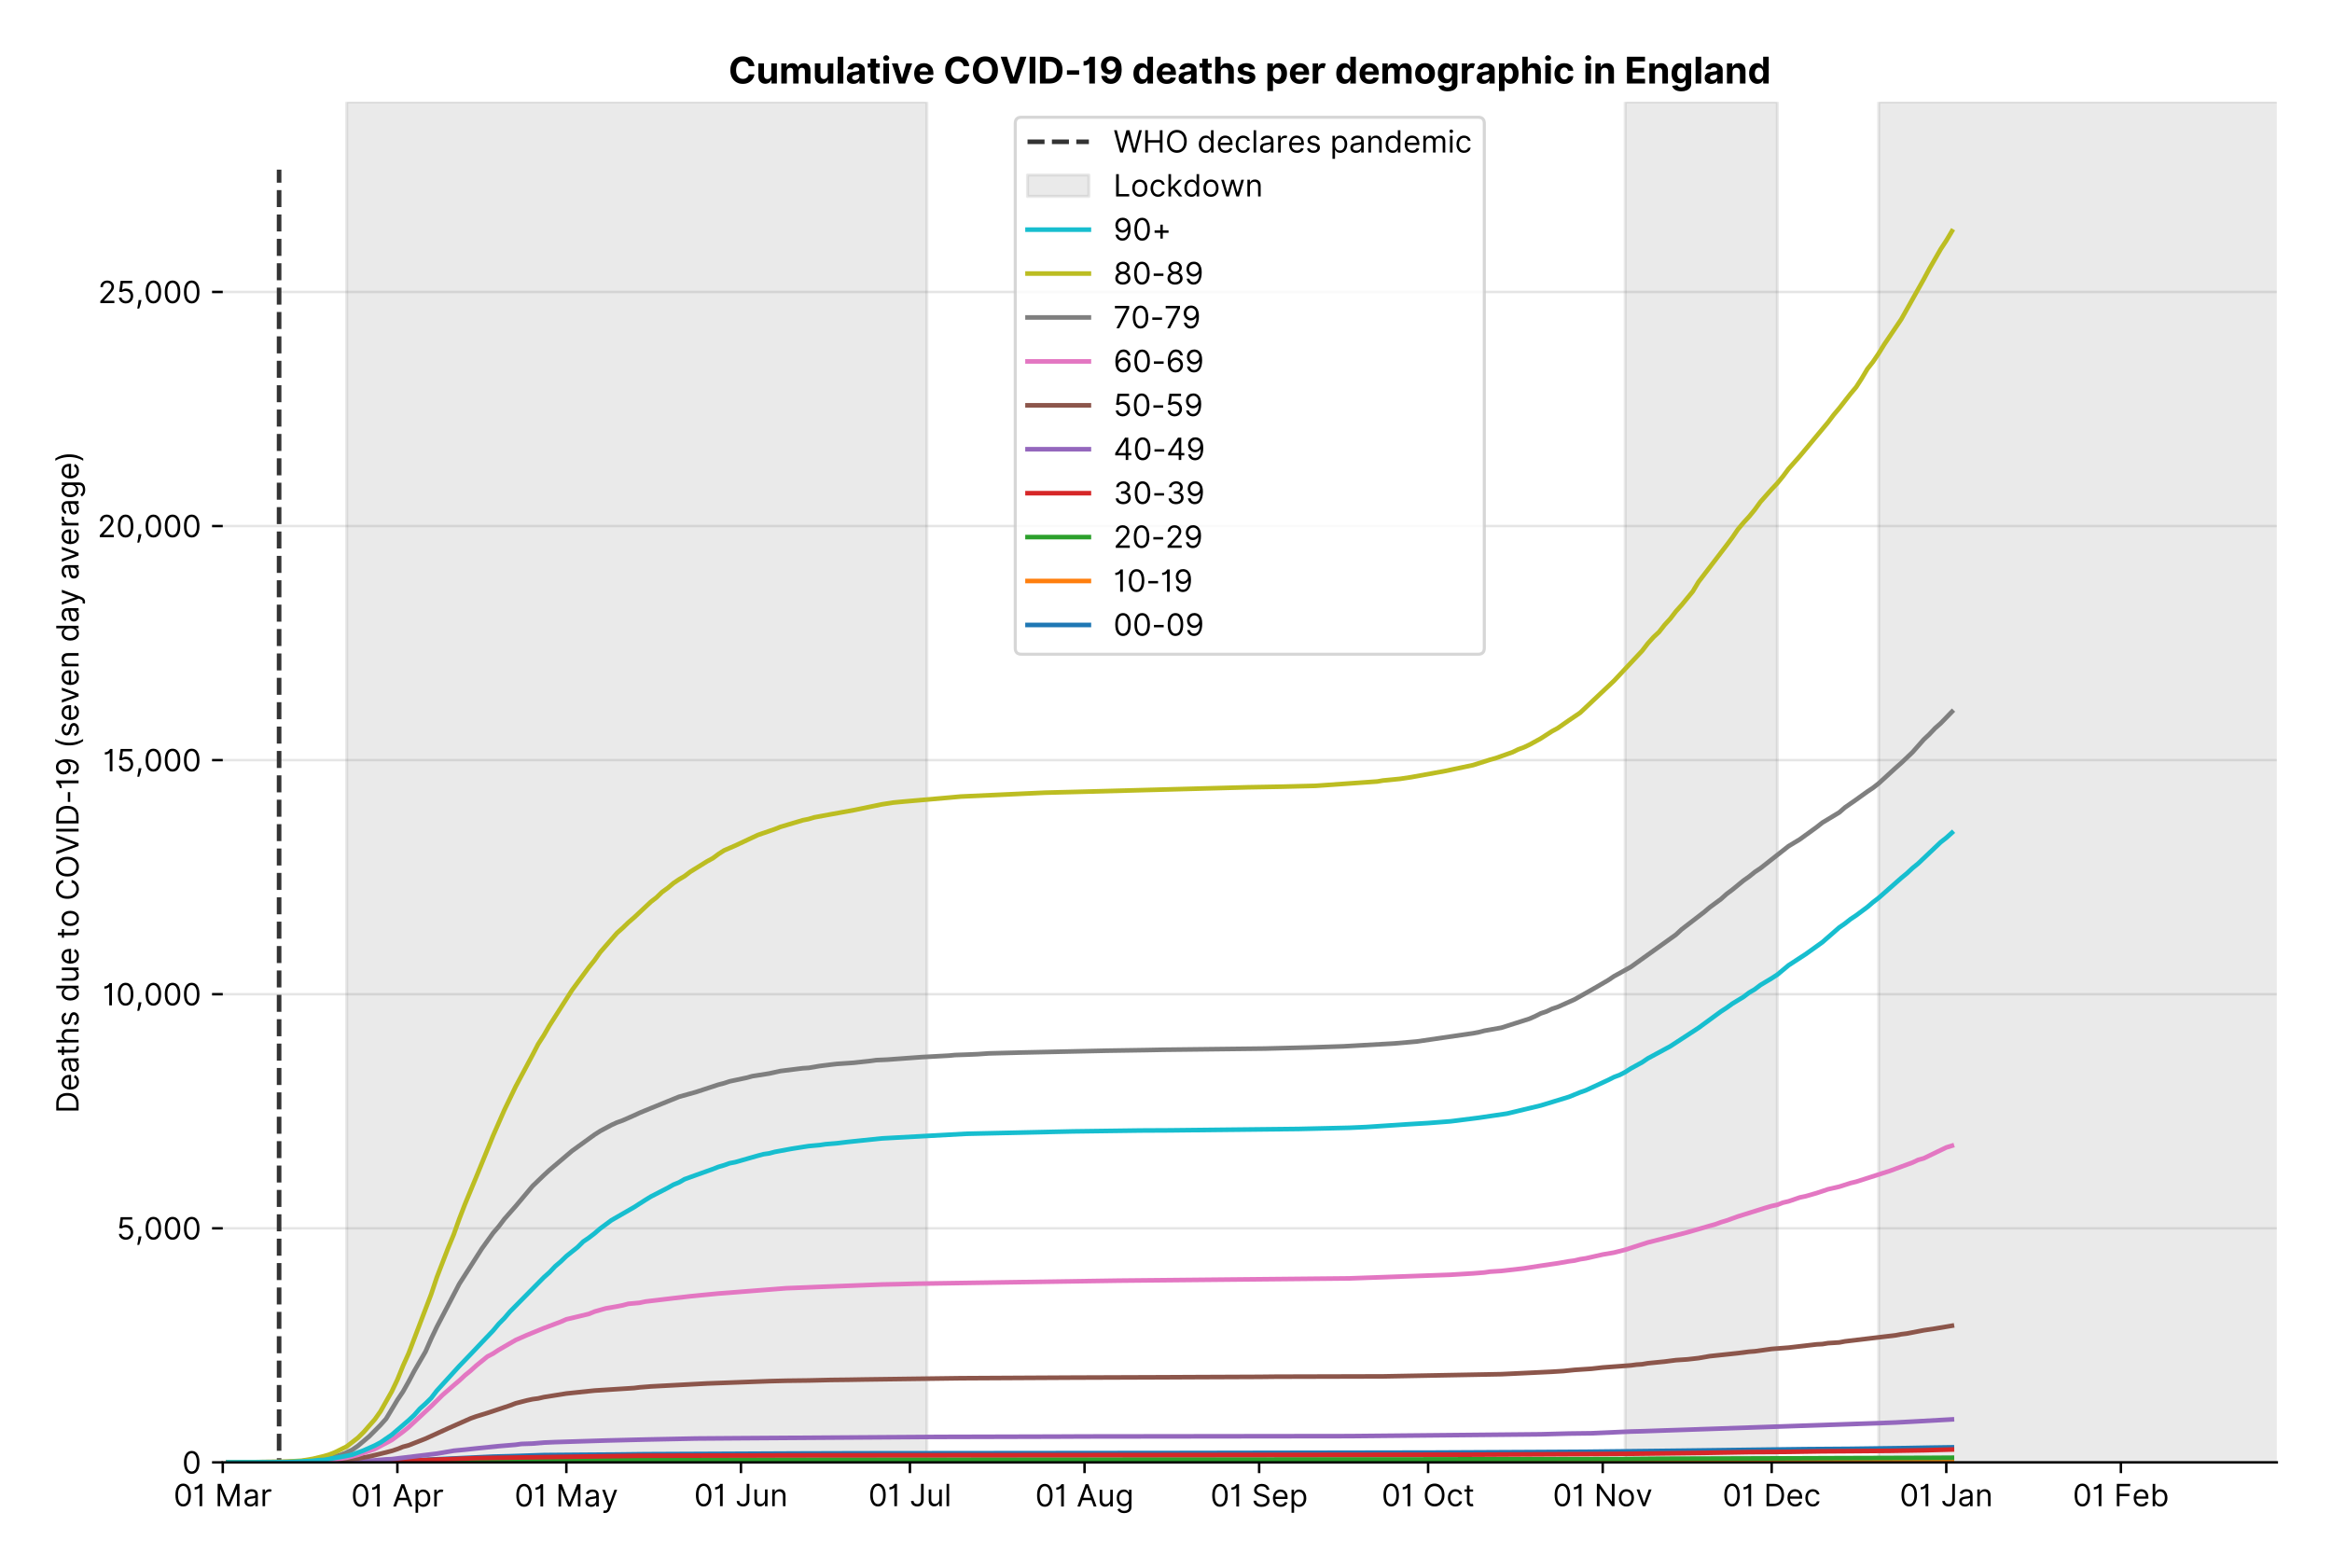 <?xml version="1.0" encoding="utf-8" standalone="no"?>
<!DOCTYPE svg PUBLIC "-//W3C//DTD SVG 1.1//EN"
  "http://www.w3.org/Graphics/SVG/1.1/DTD/svg11.dtd">
<!-- Created with matplotlib (https://matplotlib.org/) -->
<svg version="1.1" viewBox="0 0 760.223 511.276" xmlns="http://www.w3.org/2000/svg" xmlns:xlink="http://www.w3.org/1999/xlink">
 <defs>
  <style type="text/css">*{stroke-linecap:butt;stroke-linejoin:round;}</style>
 </defs>
 <g id="figure_1">
  <g id="patch_1">
   <path d="M 0 511.276 
L 760.223 511.276 
L 760.223 0 
L 0 0 
z
" style="fill:#ffffff;"/>
  </g>
  <g id="axes_1">
   <g id="patch_2">
    <path d="M 72.623 476.745 
L 742.223 476.745 
L 742.223 33.225 
L 72.623 33.225 
z
" style="fill:#ffffff;"/>
   </g>
   <g id="matplotlib.axis_1">
    <g id="xtick_1">
     <g id="line2d_1">
      <defs>
       <path d="M 0 0 
L 0 3.5 
" id="m1d0b81c391" style="stroke:#000000;stroke-width:0.8;"/>
      </defs>
      <g>
       <use style="stroke:#000000;stroke-width:0.8;" x="72.623" xlink:href="#m1d0b81c391" y="476.745"/>
      </g>
     </g>
     <g id="text_1">
      <!-- 01 Mar -->
      <g transform="translate(56.587 491.018)scale(0.1 -0.1)">
       <defs>
        <path d="M 31.25 -1 
Q 19.219 -1 12.594 8.766 
Q 5.969 18.531 5.969 36.359 
Q 5.969 54.047 12.641 63.875 
Q 19.312 73.719 31.25 73.719 
Q 43.188 73.719 49.859 63.875 
Q 56.531 54.047 56.531 36.359 
Q 56.531 18.531 49.906 8.766 
Q 43.297 -1 31.25 -1 
z
M 31.25 6.812 
Q 39.203 6.812 43.609 14.484 
Q 48.016 22.156 48.016 36.359 
Q 48.016 50.531 43.578 58.281 
Q 39.141 66.047 31.25 66.047 
Q 23.375 66.047 18.922 58.281 
Q 14.484 50.531 14.484 36.359 
Q 14.484 22.156 18.906 14.484 
Q 23.328 6.812 31.25 6.812 
z
" id="Inter-Regular-48"/>
        <path d="M 30.828 72.734 
L 30.828 0 
L 22.016 0 
L 22.016 59.938 
L 21.453 59.938 
Q 20.953 58.953 18.891 57.688 
Q 16.828 56.422 13.562 55.484 
Q 10.297 54.547 6.109 54.547 
L 6.109 61.938 
Q 10.328 61.938 13.422 63.453 
Q 16.516 64.984 18.594 67.047 
Q 20.672 69.109 21.75 70.766 
Q 22.828 72.438 23.016 72.734 
z
" id="Inter-Regular-49"/>
        <path id="Inter-Regular-32"/>
        <path d="M 8.812 72.734 
L 19.312 72.734 
L 44.031 12.359 
L 44.891 12.359 
L 69.609 72.734 
L 80.109 72.734 
L 80.109 0 
L 71.875 0 
L 71.875 55.25 
L 71.172 55.25 
L 48.438 0 
L 40.484 0 
L 17.75 55.25 
L 17.047 55.25 
L 17.047 0 
L 8.812 0 
z
" id="Inter-Regular-77"/>
        <path d="M 23.719 -1.281 
Q 18.531 -1.281 14.312 0.688 
Q 10.094 2.656 7.594 6.406 
Q 5.109 10.156 5.109 15.484 
Q 5.109 20.172 6.953 23.094 
Q 8.812 26.031 11.891 27.703 
Q 14.984 29.375 18.734 30.203 
Q 22.484 31.031 26.281 31.531 
Q 31.25 32.172 34.359 32.5 
Q 37.469 32.844 38.906 33.656 
Q 40.344 34.484 40.344 36.5 
L 40.344 36.797 
Q 40.344 42.047 37.484 44.953 
Q 34.625 47.875 28.844 47.875 
Q 22.828 47.875 19.422 45.234 
Q 16.016 42.609 14.625 39.625 
L 6.672 42.469 
Q 8.812 47.438 12.375 50.219 
Q 15.953 53.016 20.188 54.125 
Q 24.438 55.25 28.547 55.25 
Q 31.188 55.25 34.609 54.625 
Q 38.031 54.016 41.25 52.094 
Q 44.469 50.172 46.594 46.297 
Q 48.719 42.438 48.719 35.938 
L 48.719 0 
L 40.344 0 
L 40.344 7.391 
L 39.922 7.391 
Q 39.062 5.609 37.078 3.578 
Q 35.094 1.562 31.781 0.141 
Q 28.484 -1.281 23.719 -1.281 
z
M 25 6.25 
Q 29.969 6.25 33.391 8.203 
Q 36.828 10.156 38.578 13.234 
Q 40.344 16.328 40.344 19.75 
L 40.344 27.422 
Q 39.812 26.781 38.016 26.266 
Q 36.219 25.75 33.891 25.375 
Q 31.578 25 29.391 24.734 
Q 27.203 24.469 25.859 24.297 
Q 22.594 23.859 19.766 22.922 
Q 16.938 21.984 15.219 20.109 
Q 13.5 18.25 13.5 15.062 
Q 13.5 10.688 16.75 8.469 
Q 20 6.25 25 6.25 
z
" id="Inter-Regular-97"/>
        <path d="M 7.672 0 
L 7.672 54.547 
L 15.766 54.547 
L 15.766 46.312 
L 16.344 46.312 
Q 17.797 50.359 21.703 52.875 
Q 25.609 55.391 30.547 55.391 
Q 32.812 55.391 34.516 54.859 
Q 36.219 54.328 37.5 53.406 
L 34.656 46.312 
Q 33.766 46.766 32.578 47.031 
Q 31.391 47.297 29.828 47.297 
Q 23.859 47.297 19.953 43.656 
Q 16.047 40.016 16.047 34.516 
L 16.047 0 
z
" id="Inter-Regular-114"/>
       </defs>
       <use xlink:href="#Inter-Regular-48"/>
       <use x="62.5" xlink:href="#Inter-Regular-49"/>
       <use x="106.676" xlink:href="#Inter-Regular-32"/>
       <use x="134.801" xlink:href="#Inter-Regular-77"/>
       <use x="225.994" xlink:href="#Inter-Regular-97"/>
       <use x="282.386" xlink:href="#Inter-Regular-114"/>
      </g>
     </g>
    </g>
    <g id="xtick_2">
     <g id="line2d_2">
      <g>
       <use style="stroke:#000000;stroke-width:0.8;" x="129.544" xlink:href="#m1d0b81c391" y="476.745"/>
      </g>
     </g>
     <g id="text_2">
      <!-- 01 Apr -->
      <g transform="translate(114.459 491.117)scale(0.1 -0.1)">
       <defs>
        <path d="M 11.797 0 
L 2.562 0 
L 29.266 72.734 
L 38.359 72.734 
L 65.062 0 
L 55.828 0 
L 48.516 20.594 
L 19.109 20.594 
z
M 21.875 28.406 
L 45.734 28.406 
L 34.094 61.219 
L 33.531 61.219 
z
" id="Inter-Regular-65"/>
        <path d="M 7.672 -20.453 
L 7.672 54.547 
L 15.766 54.547 
L 15.766 45.875 
L 16.766 45.875 
Q 17.688 47.297 19.328 49.516 
Q 20.984 51.734 24.094 53.484 
Q 27.203 55.25 32.531 55.25 
Q 39.422 55.25 44.672 51.797 
Q 49.938 48.359 52.875 42.031 
Q 55.828 35.719 55.828 27.125 
Q 55.828 18.469 52.875 12.125 
Q 49.938 5.781 44.703 2.312 
Q 39.484 -1.141 32.672 -1.141 
Q 27.422 -1.141 24.25 0.609 
Q 21.094 2.375 19.391 4.625 
Q 17.688 6.891 16.766 8.375 
L 16.047 8.375 
L 16.047 -20.453 
z
M 15.906 27.266 
Q 15.906 18 19.938 12.188 
Q 23.969 6.391 31.531 6.391 
Q 36.797 6.391 40.328 9.172 
Q 43.859 11.969 45.641 16.703 
Q 47.438 21.453 47.438 27.266 
Q 47.438 33.031 45.672 37.656 
Q 43.922 42.297 40.391 45.016 
Q 36.859 47.734 31.531 47.734 
Q 23.859 47.734 19.875 42.078 
Q 15.906 36.438 15.906 27.266 
z
" id="Inter-Regular-112"/>
       </defs>
       <use xlink:href="#Inter-Regular-48"/>
       <use x="62.5" xlink:href="#Inter-Regular-49"/>
       <use x="106.676" xlink:href="#Inter-Regular-32"/>
       <use x="134.801" xlink:href="#Inter-Regular-65"/>
       <use x="202.415" xlink:href="#Inter-Regular-112"/>
       <use x="263.352" xlink:href="#Inter-Regular-114"/>
      </g>
     </g>
    </g>
    <g id="xtick_3">
     <g id="line2d_3">
      <g>
       <use style="stroke:#000000;stroke-width:0.8;" x="184.628" xlink:href="#m1d0b81c391" y="476.745"/>
      </g>
     </g>
     <g id="text_3">
      <!-- 01 May -->
      <g transform="translate(167.725 491.117)scale(0.1 -0.1)">
       <defs>
        <path d="M 12.781 -21.172 
Q 10.656 -21.172 8.984 -20.828 
Q 7.312 -20.484 6.672 -20.172 
L 8.812 -12.781 
Q 13.391 -13.953 16.453 -12.719 
Q 19.531 -11.5 21.734 -5.391 
L 23.578 -0.281 
L 3.406 54.547 
L 12.5 54.547 
L 27.562 11.078 
L 28.125 11.078 
L 43.188 54.547 
L 52.281 54.547 
L 28.844 -8.812 
Q 24.219 -21.172 12.781 -21.172 
z
" id="Inter-Regular-121"/>
       </defs>
       <use xlink:href="#Inter-Regular-48"/>
       <use x="62.5" xlink:href="#Inter-Regular-49"/>
       <use x="106.676" xlink:href="#Inter-Regular-32"/>
       <use x="134.801" xlink:href="#Inter-Regular-77"/>
       <use x="225.994" xlink:href="#Inter-Regular-97"/>
       <use x="282.386" xlink:href="#Inter-Regular-121"/>
      </g>
     </g>
    </g>
    <g id="xtick_4">
     <g id="line2d_4">
      <g>
       <use style="stroke:#000000;stroke-width:0.8;" x="241.549" xlink:href="#m1d0b81c391" y="476.745"/>
      </g>
     </g>
     <g id="text_4">
      <!-- 01 Jun -->
      <g transform="translate(226.264 491.018)scale(0.1 -0.1)">
       <defs>
        <path d="M 36.656 72.734 
L 45.453 72.734 
L 45.453 20.734 
Q 45.453 10.266 39.828 4.625 
Q 34.203 -1 24.719 -1 
Q 18.75 -1 14.094 1.188 
Q 9.453 3.375 6.781 7.422 
Q 4.125 11.469 4.125 17.047 
L 12.781 17.047 
Q 12.781 12.422 16.156 9.609 
Q 19.531 6.812 24.719 6.812 
Q 30.438 6.812 33.547 10.375 
Q 36.656 13.953 36.656 20.734 
z
" id="Inter-Regular-74"/>
        <path d="M 42.047 22.297 
L 42.047 54.547 
L 50.422 54.547 
L 50.422 0 
L 42.047 0 
L 42.047 9.234 
L 41.484 9.234 
Q 39.562 5.078 35.516 2.188 
Q 31.469 -0.703 25.281 -0.703 
Q 17.609 -0.703 12.641 4.375 
Q 7.672 9.453 7.672 19.891 
L 7.672 54.547 
L 16.047 54.547 
L 16.047 20.453 
Q 16.047 14.484 19.406 10.938 
Q 22.766 7.391 27.984 7.391 
Q 31.109 7.391 34.359 8.984 
Q 37.609 10.578 39.828 13.875 
Q 42.047 17.188 42.047 22.297 
z
" id="Inter-Regular-117"/>
        <path d="M 16.047 32.812 
L 16.047 0 
L 7.672 0 
L 7.672 54.547 
L 15.766 54.547 
L 15.766 46.016 
L 16.484 46.016 
Q 18.391 50.172 22.297 52.703 
Q 26.203 55.25 32.391 55.25 
Q 40.656 55.25 45.75 50.172 
Q 50.859 45.094 50.859 34.656 
L 50.859 0 
L 42.469 0 
L 42.469 34.094 
Q 42.469 40.516 39.125 44.125 
Q 35.797 47.734 29.969 47.734 
Q 23.969 47.734 20 43.844 
Q 16.047 39.953 16.047 32.812 
z
" id="Inter-Regular-110"/>
       </defs>
       <use xlink:href="#Inter-Regular-48"/>
       <use x="62.5" xlink:href="#Inter-Regular-49"/>
       <use x="106.676" xlink:href="#Inter-Regular-32"/>
       <use x="134.801" xlink:href="#Inter-Regular-74"/>
       <use x="189.063" xlink:href="#Inter-Regular-117"/>
       <use x="247.159" xlink:href="#Inter-Regular-110"/>
      </g>
     </g>
    </g>
    <g id="xtick_5">
     <g id="line2d_5">
      <g>
       <use style="stroke:#000000;stroke-width:0.8;" x="296.633" xlink:href="#m1d0b81c391" y="476.745"/>
      </g>
     </g>
     <g id="text_5">
      <!-- 01 Jul -->
      <g transform="translate(283.089 491.018)scale(0.1 -0.1)">
       <defs>
        <path d="M 16.047 72.734 
L 16.047 0 
L 7.672 0 
L 7.672 72.734 
z
" id="Inter-Regular-108"/>
       </defs>
       <use xlink:href="#Inter-Regular-48"/>
       <use x="62.5" xlink:href="#Inter-Regular-49"/>
       <use x="106.676" xlink:href="#Inter-Regular-32"/>
       <use x="134.801" xlink:href="#Inter-Regular-74"/>
       <use x="189.063" xlink:href="#Inter-Regular-117"/>
       <use x="247.159" xlink:href="#Inter-Regular-108"/>
      </g>
     </g>
    </g>
    <g id="xtick_6">
     <g id="line2d_6">
      <g>
       <use style="stroke:#000000;stroke-width:0.8;" x="353.553" xlink:href="#m1d0b81c391" y="476.745"/>
      </g>
     </g>
     <g id="text_6">
      <!-- 01 Aug -->
      <g transform="translate(337.482 491.117)scale(0.1 -0.1)">
       <defs>
        <path d="M 29.688 -21.594 
Q 20.562 -21.594 15.25 -18.266 
Q 9.938 -14.953 7.391 -10.656 
L 14.062 -5.969 
Q 15.203 -7.453 16.938 -9.391 
Q 18.688 -11.328 21.719 -12.766 
Q 24.75 -14.203 29.688 -14.203 
Q 36.297 -14.203 40.594 -11 
Q 44.891 -7.812 44.891 -1 
L 44.891 10.078 
L 44.172 10.078 
Q 43.25 8.594 41.562 6.406 
Q 39.875 4.219 36.734 2.531 
Q 33.594 0.859 28.266 0.859 
Q 21.656 0.859 16.422 3.984 
Q 11.188 7.109 8.141 13.062 
Q 5.109 19.031 5.109 27.562 
Q 5.109 35.938 8.062 42.172 
Q 11.016 48.406 16.266 51.828 
Q 21.516 55.25 28.406 55.25 
Q 33.734 55.25 36.875 53.484 
Q 40.016 51.734 41.703 49.516 
Q 43.391 47.297 44.312 45.875 
L 45.172 45.875 
L 45.172 54.547 
L 53.266 54.547 
L 53.266 -1.562 
Q 53.266 -8.594 50.078 -13.016 
Q 46.906 -17.438 41.562 -19.516 
Q 36.219 -21.594 29.688 -21.594 
z
M 29.406 8.375 
Q 36.969 8.375 41 13.5 
Q 45.031 18.641 45.031 27.703 
Q 45.031 36.547 41.047 42.141 
Q 37.078 47.734 29.406 47.734 
Q 24.078 47.734 20.547 45.031 
Q 17.016 42.328 15.25 37.781 
Q 13.5 33.234 13.5 27.703 
Q 13.5 19.172 17.5 13.766 
Q 21.516 8.375 29.406 8.375 
z
" id="Inter-Regular-103"/>
       </defs>
       <use xlink:href="#Inter-Regular-48"/>
       <use x="62.5" xlink:href="#Inter-Regular-49"/>
       <use x="106.676" xlink:href="#Inter-Regular-32"/>
       <use x="134.801" xlink:href="#Inter-Regular-65"/>
       <use x="202.415" xlink:href="#Inter-Regular-117"/>
       <use x="260.511" xlink:href="#Inter-Regular-103"/>
      </g>
     </g>
    </g>
    <g id="xtick_7">
     <g id="line2d_7">
      <g>
       <use style="stroke:#000000;stroke-width:0.8;" x="410.474" xlink:href="#m1d0b81c391" y="476.745"/>
      </g>
     </g>
     <g id="text_7">
      <!-- 01 Sep -->
      <g transform="translate(394.586 491.117)scale(0.1 -0.1)">
       <defs>
        <path d="M 48.578 54.547 
Q 47.938 59.938 43.391 62.922 
Q 38.844 65.906 32.25 65.906 
Q 25 65.906 20.594 62.484 
Q 16.188 59.062 16.188 53.828 
Q 16.188 49.922 18.578 47.531 
Q 20.984 45.141 24.266 43.797 
Q 27.562 42.469 30.25 41.766 
L 37.641 39.766 
Q 40.484 39.031 43.984 37.719 
Q 47.484 36.406 50.688 34.141 
Q 53.906 31.891 56 28.375 
Q 58.094 24.859 58.094 19.75 
Q 58.094 13.844 55.016 9.078 
Q 51.953 4.328 46.078 1.516 
Q 40.203 -1.281 31.812 -1.281 
Q 20.094 -1.281 13.203 4.25 
Q 6.328 9.797 5.688 18.75 
L 14.781 18.75 
Q 15.125 14.625 17.562 11.938 
Q 20 9.266 23.734 7.969 
Q 27.484 6.672 31.812 6.672 
Q 36.859 6.672 40.875 8.328 
Q 44.891 9.984 47.234 12.938 
Q 49.578 15.906 49.578 19.891 
Q 49.578 23.516 47.547 25.781 
Q 45.531 28.047 42.219 29.469 
Q 38.922 30.891 35.094 31.953 
L 26.141 34.516 
Q 17.609 36.969 12.641 41.516 
Q 7.672 46.062 7.672 53.406 
Q 7.672 59.516 10.984 64.078 
Q 14.312 68.641 19.938 71.172 
Q 25.562 73.719 32.531 73.719 
Q 39.562 73.719 45.031 71.219 
Q 50.5 68.719 53.703 64.375 
Q 56.922 60.047 57.109 54.547 
z
" id="Inter-Regular-83"/>
        <path d="M 30.547 -1.141 
Q 22.656 -1.141 16.953 2.359 
Q 11.266 5.859 8.188 12.156 
Q 5.109 18.469 5.109 26.844 
Q 5.109 35.234 8.188 41.641 
Q 11.266 48.047 16.781 51.641 
Q 22.297 55.25 29.688 55.25 
Q 33.953 55.25 38.109 53.828 
Q 42.266 52.422 45.672 49.234 
Q 49.078 46.062 51.094 40.844 
Q 53.125 35.625 53.125 27.984 
L 53.125 24.438 
L 13.531 24.438 
Q 13.812 15.703 18.484 11.047 
Q 23.156 6.391 30.547 6.391 
Q 35.484 6.391 39.031 8.516 
Q 42.578 10.656 44.172 14.922 
L 52.281 12.641 
Q 50.359 6.469 44.594 2.656 
Q 38.844 -1.141 30.547 -1.141 
z
M 13.531 31.672 
L 44.609 31.672 
Q 44.609 38.594 40.547 43.156 
Q 36.5 47.734 29.688 47.734 
Q 24.891 47.734 21.375 45.484 
Q 17.859 43.25 15.828 39.578 
Q 13.812 35.906 13.531 31.672 
z
" id="Inter-Regular-101"/>
       </defs>
       <use xlink:href="#Inter-Regular-48"/>
       <use x="62.5" xlink:href="#Inter-Regular-49"/>
       <use x="106.676" xlink:href="#Inter-Regular-32"/>
       <use x="134.801" xlink:href="#Inter-Regular-83"/>
       <use x="198.58" xlink:href="#Inter-Regular-101"/>
       <use x="256.818" xlink:href="#Inter-Regular-112"/>
      </g>
     </g>
    </g>
    <g id="xtick_8">
     <g id="line2d_8">
      <g>
       <use style="stroke:#000000;stroke-width:0.8;" x="465.558" xlink:href="#m1d0b81c391" y="476.745"/>
      </g>
     </g>
     <g id="text_8">
      <!-- 01 Oct -->
      <g transform="translate(450.402 491.018)scale(0.1 -0.1)">
       <defs>
        <path d="M 70.172 36.359 
Q 70.172 24.859 66.016 16.469 
Q 61.859 8.094 54.609 3.547 
Q 47.375 -1 38.062 -1 
Q 28.766 -1 21.516 3.547 
Q 14.281 8.094 10.125 16.469 
Q 5.969 24.859 5.969 36.359 
Q 5.969 47.875 10.125 56.25 
Q 14.281 64.625 21.516 69.172 
Q 28.766 73.719 38.062 73.719 
Q 47.375 73.719 54.609 69.172 
Q 61.859 64.625 66.016 56.25 
Q 70.172 47.875 70.172 36.359 
z
M 61.656 36.359 
Q 61.656 45.812 58.5 52.312 
Q 55.359 58.812 50.016 62.141 
Q 44.672 65.484 38.062 65.484 
Q 31.469 65.484 26.125 62.141 
Q 20.781 58.812 17.625 52.312 
Q 14.484 45.812 14.484 36.359 
Q 14.484 26.922 17.625 20.422 
Q 20.781 13.922 26.125 10.578 
Q 31.469 7.25 38.062 7.25 
Q 44.672 7.25 50.016 10.578 
Q 55.359 13.922 58.5 20.422 
Q 61.656 26.922 61.656 36.359 
z
" id="Inter-Regular-79"/>
        <path d="M 29.828 -1.141 
Q 22.156 -1.141 16.609 2.484 
Q 11.078 6.109 8.094 12.469 
Q 5.109 18.828 5.109 26.984 
Q 5.109 35.297 8.188 41.672 
Q 11.266 48.047 16.781 51.641 
Q 22.297 55.25 29.688 55.25 
Q 35.438 55.25 40.047 53.125 
Q 44.672 51 47.609 47.156 
Q 50.562 43.328 51.281 38.203 
L 42.906 38.203 
Q 41.938 41.938 38.656 44.828 
Q 35.375 47.734 29.828 47.734 
Q 22.484 47.734 17.984 42.141 
Q 13.5 36.547 13.5 27.266 
Q 13.5 17.797 17.938 12.094 
Q 22.375 6.391 29.828 6.391 
Q 34.734 6.391 38.234 8.906 
Q 41.734 11.438 42.906 15.906 
L 51.281 15.906 
Q 50.562 11.078 47.781 7.219 
Q 45 3.375 40.438 1.109 
Q 35.875 -1.141 29.828 -1.141 
z
" id="Inter-Regular-99"/>
        <path d="M 31.391 54.547 
L 31.391 47.438 
L 19.75 47.438 
L 19.75 15.625 
Q 19.75 12.078 20.797 10.312 
Q 21.844 8.562 23.484 7.969 
Q 25.141 7.391 26.984 7.391 
Q 28.375 7.391 29.266 7.547 
Q 30.156 7.703 30.688 7.812 
L 32.391 0.281 
Q 31.531 -0.031 30 -0.359 
Q 28.484 -0.703 26.141 -0.703 
Q 22.594 -0.703 19.188 0.812 
Q 15.797 2.344 13.578 5.469 
Q 11.359 8.594 11.359 13.359 
L 11.359 47.438 
L 3.125 47.438 
L 3.125 54.547 
L 11.359 54.547 
L 11.359 67.609 
L 19.75 67.609 
L 19.75 54.547 
z
" id="Inter-Regular-116"/>
       </defs>
       <use xlink:href="#Inter-Regular-48"/>
       <use x="62.5" xlink:href="#Inter-Regular-49"/>
       <use x="106.676" xlink:href="#Inter-Regular-32"/>
       <use x="134.801" xlink:href="#Inter-Regular-79"/>
       <use x="210.938" xlink:href="#Inter-Regular-99"/>
       <use x="266.761" xlink:href="#Inter-Regular-116"/>
      </g>
     </g>
    </g>
    <g id="xtick_9">
     <g id="line2d_9">
      <g>
       <use style="stroke:#000000;stroke-width:0.8;" x="522.479" xlink:href="#m1d0b81c391" y="476.745"/>
      </g>
     </g>
     <g id="text_9">
      <!-- 01 Nov -->
      <g transform="translate(506.208 491.018)scale(0.1 -0.1)">
       <defs>
        <path d="M 66.484 72.734 
L 66.484 0 
L 57.953 0 
L 18.328 57.109 
L 17.609 57.109 
L 17.609 0 
L 8.812 0 
L 8.812 72.734 
L 17.328 72.734 
L 57.109 15.484 
L 57.812 15.484 
L 57.812 72.734 
z
" id="Inter-Regular-78"/>
        <path d="M 29.828 -1.141 
Q 22.438 -1.141 16.875 2.375 
Q 11.328 5.891 8.219 12.203 
Q 5.109 18.531 5.109 26.984 
Q 5.109 35.516 8.219 41.859 
Q 11.328 48.219 16.875 51.734 
Q 22.438 55.25 29.828 55.25 
Q 37.219 55.25 42.766 51.734 
Q 48.328 48.219 51.438 41.859 
Q 54.547 35.516 54.547 26.984 
Q 54.547 18.531 51.438 12.203 
Q 48.328 5.891 42.766 2.375 
Q 37.219 -1.141 29.828 -1.141 
z
M 29.828 6.391 
Q 35.438 6.391 39.062 9.266 
Q 42.688 12.141 44.422 16.828 
Q 46.172 21.516 46.172 26.984 
Q 46.172 32.453 44.422 37.172 
Q 42.688 41.906 39.062 44.812 
Q 35.438 47.734 29.828 47.734 
Q 24.219 47.734 20.594 44.812 
Q 16.969 41.906 15.234 37.172 
Q 13.5 32.453 13.5 26.984 
Q 13.5 21.516 15.234 16.828 
Q 16.969 12.141 20.594 9.266 
Q 24.219 6.391 29.828 6.391 
z
" id="Inter-Regular-111"/>
        <path d="M 52.281 54.547 
L 32.109 0 
L 23.578 0 
L 3.406 54.547 
L 12.5 54.547 
L 27.562 11.078 
L 28.125 11.078 
L 43.188 54.547 
z
" id="Inter-Regular-118"/>
       </defs>
       <use xlink:href="#Inter-Regular-48"/>
       <use x="62.5" xlink:href="#Inter-Regular-49"/>
       <use x="106.676" xlink:href="#Inter-Regular-32"/>
       <use x="134.801" xlink:href="#Inter-Regular-78"/>
       <use x="210.085" xlink:href="#Inter-Regular-111"/>
       <use x="269.744" xlink:href="#Inter-Regular-118"/>
      </g>
     </g>
    </g>
    <g id="xtick_10">
     <g id="line2d_10">
      <g>
       <use style="stroke:#000000;stroke-width:0.8;" x="577.563" xlink:href="#m1d0b81c391" y="476.745"/>
      </g>
     </g>
     <g id="text_10">
      <!-- 01 Dec -->
      <g transform="translate(561.526 491.018)scale(0.1 -0.1)">
       <defs>
        <path d="M 31.25 0 
L 8.812 0 
L 8.812 72.734 
L 32.25 72.734 
Q 42.828 72.734 50.359 68.375 
Q 57.891 64.031 61.891 55.906 
Q 65.906 47.797 65.906 36.5 
Q 65.906 25.141 61.859 16.953 
Q 57.812 8.766 50.062 4.375 
Q 42.328 0 31.25 0 
z
M 17.609 7.812 
L 30.688 7.812 
Q 44.219 7.812 50.797 15.5 
Q 57.391 23.188 57.391 36.5 
Q 57.391 49.719 50.922 57.312 
Q 44.469 64.922 31.672 64.922 
L 17.609 64.922 
z
" id="Inter-Regular-68"/>
       </defs>
       <use xlink:href="#Inter-Regular-48"/>
       <use x="62.5" xlink:href="#Inter-Regular-49"/>
       <use x="106.676" xlink:href="#Inter-Regular-32"/>
       <use x="134.801" xlink:href="#Inter-Regular-68"/>
       <use x="206.676" xlink:href="#Inter-Regular-101"/>
       <use x="264.915" xlink:href="#Inter-Regular-99"/>
      </g>
     </g>
    </g>
    <g id="xtick_11">
     <g id="line2d_11">
      <g>
       <use style="stroke:#000000;stroke-width:0.8;" x="634.483" xlink:href="#m1d0b81c391" y="476.745"/>
      </g>
     </g>
     <g id="text_11">
      <!-- 01 Jan -->
      <g transform="translate(619.284 491.018)scale(0.1 -0.1)">
       <use xlink:href="#Inter-Regular-48"/>
       <use x="62.5" xlink:href="#Inter-Regular-49"/>
       <use x="106.676" xlink:href="#Inter-Regular-32"/>
       <use x="134.801" xlink:href="#Inter-Regular-74"/>
       <use x="189.063" xlink:href="#Inter-Regular-97"/>
       <use x="245.455" xlink:href="#Inter-Regular-110"/>
      </g>
     </g>
    </g>
    <g id="xtick_12">
     <g id="line2d_12">
      <g>
       <use style="stroke:#000000;stroke-width:0.8;" x="691.404" xlink:href="#m1d0b81c391" y="476.745"/>
      </g>
     </g>
     <g id="text_12">
      <!-- 01 Feb -->
      <g transform="translate(675.715 491.018)scale(0.1 -0.1)">
       <defs>
        <path d="M 8.812 0 
L 8.812 72.734 
L 52.422 72.734 
L 52.422 64.922 
L 17.609 64.922 
L 17.609 40.344 
L 49.156 40.344 
L 49.156 32.531 
L 17.609 32.531 
L 17.609 0 
z
" id="Inter-Regular-70"/>
        <path d="M 8.812 0 
L 8.812 72.734 
L 17.188 72.734 
L 17.188 45.875 
L 17.906 45.875 
Q 18.828 47.297 20.469 49.516 
Q 22.125 51.734 25.234 53.484 
Q 28.344 55.25 33.672 55.25 
Q 40.562 55.25 45.812 51.797 
Q 51.062 48.359 54.016 42.031 
Q 56.969 35.719 56.969 27.125 
Q 56.969 18.469 54.016 12.125 
Q 51.062 5.781 45.844 2.312 
Q 40.625 -1.141 33.812 -1.141 
Q 28.547 -1.141 25.391 0.609 
Q 22.234 2.375 20.531 4.625 
Q 18.828 6.891 17.906 8.375 
L 16.906 8.375 
L 16.906 0 
z
M 17.047 27.266 
Q 17.047 18 21.078 12.188 
Q 25.109 6.391 32.672 6.391 
Q 37.922 6.391 41.453 9.172 
Q 45 11.969 46.781 16.703 
Q 48.578 21.453 48.578 27.266 
Q 48.578 33.031 46.812 37.656 
Q 45.062 42.297 41.531 45.016 
Q 38 47.734 32.672 47.734 
Q 25 47.734 21.016 42.078 
Q 17.047 36.438 17.047 27.266 
z
" id="Inter-Regular-98"/>
       </defs>
       <use xlink:href="#Inter-Regular-48"/>
       <use x="62.5" xlink:href="#Inter-Regular-49"/>
       <use x="106.676" xlink:href="#Inter-Regular-32"/>
       <use x="134.801" xlink:href="#Inter-Regular-70"/>
       <use x="193.466" xlink:href="#Inter-Regular-101"/>
       <use x="251.705" xlink:href="#Inter-Regular-98"/>
      </g>
     </g>
    </g>
   </g>
   <g id="matplotlib.axis_2">
    <g id="ytick_1">
     <g id="line2d_13">
      <path clip-path="url(#pacacde9c2a)" d="M 72.623 476.745 
L 742.223 476.745 
" style="fill:none;stroke:#e5e5e5;stroke-linecap:square;stroke-width:0.8;"/>
     </g>
     <g id="line2d_14">
      <defs>
       <path d="M 0 0 
L -3.5 0 
" id="m8fbdd4bc50" style="stroke:#000000;stroke-width:0.8;"/>
      </defs>
      <g>
       <use style="stroke:#000000;stroke-width:0.8;" x="72.623" xlink:href="#m8fbdd4bc50" y="476.745"/>
      </g>
     </g>
     <g id="text_13">
      <!-- 0 -->
      <g transform="translate(59.373 480.382)scale(0.1 -0.1)">
       <use xlink:href="#Inter-Regular-48"/>
      </g>
     </g>
    </g>
    <g id="ytick_2">
     <g id="line2d_15">
      <path clip-path="url(#pacacde9c2a)" d="M 72.623 400.432 
L 742.223 400.432 
" style="fill:none;stroke:#e5e5e5;stroke-linecap:square;stroke-width:0.8;"/>
     </g>
     <g id="line2d_16">
      <g>
       <use style="stroke:#000000;stroke-width:0.8;" x="72.623" xlink:href="#m8fbdd4bc50" y="400.432"/>
      </g>
     </g>
     <g id="text_14">
      <!-- 5,000 -->
      <g transform="translate(37.995 404.069)scale(0.1 -0.1)">
       <defs>
        <path d="M 30.25 -1 
Q 24 -1 19 1.484 
Q 14 3.984 10.969 8.312 
Q 7.953 12.641 7.672 18.188 
L 16.188 18.188 
Q 16.688 13.25 20.688 10.031 
Q 24.688 6.812 30.25 6.812 
Q 34.734 6.812 38.234 8.906 
Q 41.734 11.016 43.734 14.688 
Q 45.734 18.359 45.734 23.016 
Q 45.734 27.766 43.656 31.516 
Q 41.578 35.266 37.953 37.422 
Q 34.344 39.594 29.688 39.625 
Q 26.344 39.672 22.828 38.625 
Q 19.312 37.578 17.047 35.938 
L 8.812 36.938 
L 13.219 72.734 
L 51 72.734 
L 51 64.922 
L 20.594 64.922 
L 18.047 43.469 
L 18.469 43.469 
Q 20.703 45.234 24.078 46.406 
Q 27.453 47.578 31.109 47.578 
Q 37.781 47.578 43.016 44.406 
Q 48.266 41.234 51.266 35.719 
Q 54.266 30.219 54.266 23.156 
Q 54.266 16.188 51.156 10.734 
Q 48.047 5.297 42.609 2.141 
Q 37.188 -1 30.25 -1 
z
" id="Inter-Regular-53"/>
        <path d="M 20.172 9.938 
L 19.609 6.109 
Q 19 2.062 17.766 -2.547 
Q 16.547 -7.172 15.234 -11.25 
Q 13.922 -15.344 13.062 -17.75 
L 6.672 -17.75 
Q 7.141 -15.484 7.875 -11.75 
Q 8.625 -8.031 9.391 -3.422 
Q 10.156 1.172 10.656 5.969 
L 11.078 9.938 
z
" id="Inter-Regular-44"/>
       </defs>
       <use xlink:href="#Inter-Regular-53"/>
       <use x="60.795" xlink:href="#Inter-Regular-44"/>
       <use x="88.778" xlink:href="#Inter-Regular-48"/>
       <use x="151.278" xlink:href="#Inter-Regular-48"/>
       <use x="213.778" xlink:href="#Inter-Regular-48"/>
      </g>
     </g>
    </g>
    <g id="ytick_3">
     <g id="line2d_17">
      <path clip-path="url(#pacacde9c2a)" d="M 72.623 324.119 
L 742.223 324.119 
" style="fill:none;stroke:#e5e5e5;stroke-linecap:square;stroke-width:0.8;"/>
     </g>
     <g id="line2d_18">
      <g>
       <use style="stroke:#000000;stroke-width:0.8;" x="72.623" xlink:href="#m8fbdd4bc50" y="324.119"/>
      </g>
     </g>
     <g id="text_15">
      <!-- 10,000 -->
      <g transform="translate(33.408 327.756)scale(0.1 -0.1)">
       <use xlink:href="#Inter-Regular-49"/>
       <use x="44.176" xlink:href="#Inter-Regular-48"/>
       <use x="106.676" xlink:href="#Inter-Regular-44"/>
       <use x="134.659" xlink:href="#Inter-Regular-48"/>
       <use x="197.159" xlink:href="#Inter-Regular-48"/>
       <use x="259.659" xlink:href="#Inter-Regular-48"/>
      </g>
     </g>
    </g>
    <g id="ytick_4">
     <g id="line2d_19">
      <path clip-path="url(#pacacde9c2a)" d="M 72.623 247.806 
L 742.223 247.806 
" style="fill:none;stroke:#e5e5e5;stroke-linecap:square;stroke-width:0.8;"/>
     </g>
     <g id="line2d_20">
      <g>
       <use style="stroke:#000000;stroke-width:0.8;" x="72.623" xlink:href="#m8fbdd4bc50" y="247.806"/>
      </g>
     </g>
     <g id="text_16">
      <!-- 15,000 -->
      <g transform="translate(33.578 251.443)scale(0.1 -0.1)">
       <use xlink:href="#Inter-Regular-49"/>
       <use x="44.176" xlink:href="#Inter-Regular-53"/>
       <use x="104.972" xlink:href="#Inter-Regular-44"/>
       <use x="132.955" xlink:href="#Inter-Regular-48"/>
       <use x="195.455" xlink:href="#Inter-Regular-48"/>
       <use x="257.955" xlink:href="#Inter-Regular-48"/>
      </g>
     </g>
    </g>
    <g id="ytick_5">
     <g id="line2d_21">
      <path clip-path="url(#pacacde9c2a)" d="M 72.623 171.493 
L 742.223 171.493 
" style="fill:none;stroke:#e5e5e5;stroke-linecap:square;stroke-width:0.8;"/>
     </g>
     <g id="line2d_22">
      <g>
       <use style="stroke:#000000;stroke-width:0.8;" x="72.623" xlink:href="#m8fbdd4bc50" y="171.493"/>
      </g>
     </g>
     <g id="text_17">
      <!-- 20,000 -->
      <g transform="translate(31.773 175.13)scale(0.1 -0.1)">
       <defs>
        <path d="M 7.531 0 
L 7.531 6.391 
L 31.531 32.672 
Q 35.766 37.281 38.5 40.703 
Q 41.234 44.141 42.562 47.172 
Q 43.891 50.219 43.891 53.547 
Q 43.891 59.297 39.891 62.672 
Q 35.906 66.047 29.969 66.047 
Q 23.656 66.047 19.922 62.266 
Q 16.188 58.484 16.188 52.266 
L 7.812 52.266 
Q 7.812 58.672 10.75 63.5 
Q 13.703 68.328 18.797 71.016 
Q 23.906 73.719 30.25 73.719 
Q 36.656 73.719 41.578 71.016 
Q 46.516 68.328 49.312 63.734 
Q 52.125 59.156 52.125 53.547 
Q 52.125 49.531 50.688 45.719 
Q 49.25 41.906 45.719 37.234 
Q 42.188 32.562 35.938 25.859 
L 19.609 8.375 
L 19.609 7.812 
L 53.406 7.812 
L 53.406 0 
z
" id="Inter-Regular-50"/>
       </defs>
       <use xlink:href="#Inter-Regular-50"/>
       <use x="60.511" xlink:href="#Inter-Regular-48"/>
       <use x="123.011" xlink:href="#Inter-Regular-44"/>
       <use x="150.994" xlink:href="#Inter-Regular-48"/>
       <use x="213.494" xlink:href="#Inter-Regular-48"/>
       <use x="275.994" xlink:href="#Inter-Regular-48"/>
      </g>
     </g>
    </g>
    <g id="ytick_6">
     <g id="line2d_23">
      <path clip-path="url(#pacacde9c2a)" d="M 72.623 95.18 
L 742.223 95.18 
" style="fill:none;stroke:#e5e5e5;stroke-linecap:square;stroke-width:0.8;"/>
     </g>
     <g id="line2d_24">
      <g>
       <use style="stroke:#000000;stroke-width:0.8;" x="72.623" xlink:href="#m8fbdd4bc50" y="95.18"/>
      </g>
     </g>
     <g id="text_18">
      <!-- 25,000 -->
      <g transform="translate(31.944 98.817)scale(0.1 -0.1)">
       <use xlink:href="#Inter-Regular-50"/>
       <use x="60.511" xlink:href="#Inter-Regular-53"/>
       <use x="121.307" xlink:href="#Inter-Regular-44"/>
       <use x="149.29" xlink:href="#Inter-Regular-48"/>
       <use x="211.79" xlink:href="#Inter-Regular-48"/>
       <use x="274.29" xlink:href="#Inter-Regular-48"/>
      </g>
     </g>
    </g>
    <g id="text_19">
     <!-- Deaths due to COVID-19 (seven day average) -->
     <g transform="translate(25.614 362.912)rotate(-90)scale(0.1 -0.1)">
      <defs>
       <path d="M 16.047 32.812 
L 16.047 0 
L 7.672 0 
L 7.672 72.734 
L 16.047 72.734 
L 16.047 46.016 
L 16.766 46.016 
Q 18.688 50.25 22.531 52.75 
Q 26.391 55.25 32.812 55.25 
Q 41.188 55.25 46.297 50.203 
Q 51.422 45.172 51.422 34.656 
L 51.422 0 
L 43.047 0 
L 43.047 34.094 
Q 43.047 40.594 39.688 44.156 
Q 36.328 47.734 30.406 47.734 
Q 24.188 47.734 20.109 43.844 
Q 16.047 39.953 16.047 32.812 
z
" id="Inter-Regular-104"/>
       <path d="M 46.312 42.328 
L 38.781 40.203 
Q 37.672 43.047 35.078 45.531 
Q 32.5 48.016 26.984 48.016 
Q 21.984 48.016 18.656 45.719 
Q 15.344 43.438 15.344 39.922 
Q 15.344 36.797 17.609 34.984 
Q 19.891 33.172 24.719 31.953 
L 32.812 29.969 
Q 47.297 26.422 47.297 15.203 
Q 47.297 10.516 44.609 6.812 
Q 41.938 3.125 37.141 0.984 
Q 32.359 -1.141 26 -1.141 
Q 17.656 -1.141 12.188 2.484 
Q 6.719 6.109 5.25 13.062 
L 13.219 15.062 
Q 15.453 6.25 25.859 6.25 
Q 31.719 6.25 35.172 8.75 
Q 38.641 11.25 38.641 14.766 
Q 38.641 20.562 30.547 22.438 
L 21.453 24.578 
Q 13.953 26.344 10.453 30.094 
Q 6.969 33.844 6.969 39.484 
Q 6.969 44.109 9.578 47.656 
Q 12.188 51.203 16.703 53.219 
Q 21.234 55.25 26.984 55.25 
Q 35.094 55.25 39.719 51.703 
Q 44.359 48.156 46.312 42.328 
z
" id="Inter-Regular-115"/>
       <path d="M 28.266 -1.141 
Q 21.453 -1.141 16.234 2.312 
Q 11.016 5.781 8.062 12.125 
Q 5.109 18.469 5.109 27.125 
Q 5.109 35.719 8.062 42.031 
Q 11.016 48.359 16.266 51.797 
Q 21.516 55.25 28.406 55.25 
Q 33.734 55.25 36.844 53.484 
Q 39.953 51.734 41.594 49.516 
Q 43.25 47.297 44.172 45.875 
L 44.891 45.875 
L 44.891 72.734 
L 53.266 72.734 
L 53.266 0 
L 45.172 0 
L 45.172 8.375 
L 44.172 8.375 
Q 43.25 6.891 41.547 4.625 
Q 39.844 2.375 36.688 0.609 
Q 33.531 -1.141 28.266 -1.141 
z
M 29.406 6.391 
Q 36.969 6.391 41 12.188 
Q 45.031 18 45.031 27.266 
Q 45.031 36.438 41.047 42.078 
Q 37.078 47.734 29.406 47.734 
Q 24.078 47.734 20.547 45.016 
Q 17.016 42.297 15.25 37.656 
Q 13.5 33.031 13.5 27.266 
Q 13.5 21.453 15.281 16.703 
Q 17.078 11.969 20.609 9.172 
Q 24.156 6.391 29.406 6.391 
z
" id="Inter-Regular-100"/>
       <path d="M 67.328 50 
L 58.531 50 
Q 57.453 55.047 54.438 58.484 
Q 51.422 61.938 47.156 63.703 
Q 42.906 65.484 38.062 65.484 
Q 31.469 65.484 26.125 62.141 
Q 20.781 58.812 17.625 52.312 
Q 14.484 45.812 14.484 36.359 
Q 14.484 26.922 17.625 20.422 
Q 20.781 13.922 26.125 10.578 
Q 31.469 7.25 38.062 7.25 
Q 42.906 7.25 47.156 9.016 
Q 51.422 10.797 54.438 14.234 
Q 57.453 17.688 58.531 22.734 
L 67.328 22.734 
Q 65.984 15.266 61.828 9.953 
Q 57.672 4.656 51.531 1.828 
Q 45.391 -1 38.062 -1 
Q 28.766 -1 21.516 3.547 
Q 14.281 8.094 10.125 16.469 
Q 5.969 24.859 5.969 36.359 
Q 5.969 47.875 10.125 56.25 
Q 14.281 64.625 21.516 69.172 
Q 28.766 73.719 38.062 73.719 
Q 45.391 73.719 51.531 70.891 
Q 57.672 68.078 61.828 62.766 
Q 65.984 57.453 67.328 50 
z
" id="Inter-Regular-67"/>
       <path d="M 11.797 72.734 
L 33.375 11.5 
L 34.234 11.5 
L 55.828 72.734 
L 65.062 72.734 
L 38.359 0 
L 29.266 0 
L 2.562 72.734 
z
" id="Inter-Regular-86"/>
       <path d="M 17.609 72.734 
L 17.609 0 
L 8.812 0 
L 8.812 72.734 
z
" id="Inter-Regular-73"/>
       <path d="M 38.922 35.078 
L 38.922 27.266 
L 7.109 27.266 
L 7.109 35.078 
z
" id="Inter-Regular-45"/>
       <path d="M 30.688 73.859 
Q 35.156 73.828 39.625 72.156 
Q 44.109 70.484 47.797 66.609 
Q 51.5 62.75 53.734 56.094 
Q 55.969 49.438 55.969 39.344 
Q 55.969 19.953 48.875 9.469 
Q 41.797 -1 29.547 -1 
Q 20.391 -1 14.312 4.344 
Q 8.234 9.688 6.969 18.328 
L 15.625 18.328 
Q 16.797 13.312 20.297 10.062 
Q 23.797 6.812 29.547 6.812 
Q 37.969 6.812 42.844 14.156 
Q 47.734 21.516 47.734 34.938 
L 47.156 34.938 
Q 44.172 30.469 39.531 27.875 
Q 34.906 25.281 29.266 25.281 
Q 23.016 25.281 17.812 28.391 
Q 12.609 31.5 9.5 36.953 
Q 6.391 42.406 6.391 49.438 
Q 6.391 56.172 9.391 61.75 
Q 12.391 67.328 17.844 70.625 
Q 23.297 73.938 30.688 73.859 
z
M 30.688 66.047 
Q 26.203 66.047 22.641 63.812 
Q 19.078 61.578 17 57.812 
Q 14.922 54.047 14.922 49.438 
Q 14.922 44.891 16.922 41.172 
Q 18.922 37.469 22.422 35.281 
Q 25.922 33.094 30.406 33.094 
Q 34.875 33.094 38.516 35.406 
Q 42.156 37.719 44.297 41.469 
Q 46.453 45.234 46.453 49.578 
Q 46.453 53.906 44.406 57.672 
Q 42.359 61.438 38.797 63.734 
Q 35.234 66.047 30.688 66.047 
z
" id="Inter-Regular-57"/>
       <path d="M 10.656 30.688 
Q 10.656 44.109 14.156 55.375 
Q 17.656 66.656 24.156 76.141 
L 31.531 76.141 
Q 28.125 71.453 25.359 63.984 
Q 22.594 56.531 20.953 47.828 
Q 19.312 39.141 19.312 30.688 
Q 19.312 22.234 20.953 13.531 
Q 22.594 4.828 25.359 -2.625 
Q 28.125 -10.078 31.531 -14.766 
L 24.156 -14.766 
Q 17.656 -5.297 14.156 5.984 
Q 10.656 17.266 10.656 30.688 
z
" id="Inter-Regular-40"/>
       <path d="M 25.594 30.312 
Q 25.594 16.891 22.094 5.609 
Q 18.609 -5.656 12.109 -15.141 
L 4.719 -15.141 
Q 8.125 -10.453 10.891 -2.984 
Q 13.672 4.469 15.297 13.156 
Q 16.938 21.859 16.938 30.312 
Q 16.938 38.766 15.297 47.469 
Q 13.672 56.172 10.891 63.625 
Q 8.125 71.078 4.719 75.766 
L 12.109 75.766 
Q 18.609 66.297 22.094 55.016 
Q 25.594 43.734 25.594 30.312 
z
" id="Inter-Regular-41"/>
      </defs>
      <use xlink:href="#Inter-Regular-68"/>
      <use x="71.875" xlink:href="#Inter-Regular-101"/>
      <use x="130.114" xlink:href="#Inter-Regular-97"/>
      <use x="186.506" xlink:href="#Inter-Regular-116"/>
      <use x="222.869" xlink:href="#Inter-Regular-104"/>
      <use x="281.96" xlink:href="#Inter-Regular-115"/>
      <use x="334.233" xlink:href="#Inter-Regular-32"/>
      <use x="362.358" xlink:href="#Inter-Regular-100"/>
      <use x="424.432" xlink:href="#Inter-Regular-117"/>
      <use x="482.529" xlink:href="#Inter-Regular-101"/>
      <use x="540.767" xlink:href="#Inter-Regular-32"/>
      <use x="568.892" xlink:href="#Inter-Regular-116"/>
      <use x="605.256" xlink:href="#Inter-Regular-111"/>
      <use x="664.915" xlink:href="#Inter-Regular-32"/>
      <use x="693.04" xlink:href="#Inter-Regular-67"/>
      <use x="765.767" xlink:href="#Inter-Regular-79"/>
      <use x="841.904" xlink:href="#Inter-Regular-86"/>
      <use x="909.517" xlink:href="#Inter-Regular-73"/>
      <use x="935.938" xlink:href="#Inter-Regular-68"/>
      <use x="1007.813" xlink:href="#Inter-Regular-45"/>
      <use x="1053.835" xlink:href="#Inter-Regular-49"/>
      <use x="1098.012" xlink:href="#Inter-Regular-57"/>
      <use x="1160.37" xlink:href="#Inter-Regular-32"/>
      <use x="1188.495" xlink:href="#Inter-Regular-40"/>
      <use x="1224.716" xlink:href="#Inter-Regular-115"/>
      <use x="1276.989" xlink:href="#Inter-Regular-101"/>
      <use x="1335.228" xlink:href="#Inter-Regular-118"/>
      <use x="1390.909" xlink:href="#Inter-Regular-101"/>
      <use x="1449.148" xlink:href="#Inter-Regular-110"/>
      <use x="1507.671" xlink:href="#Inter-Regular-32"/>
      <use x="1535.796" xlink:href="#Inter-Regular-100"/>
      <use x="1597.87" xlink:href="#Inter-Regular-97"/>
      <use x="1654.262" xlink:href="#Inter-Regular-121"/>
      <use x="1709.944" xlink:href="#Inter-Regular-32"/>
      <use x="1738.069" xlink:href="#Inter-Regular-97"/>
      <use x="1794.461" xlink:href="#Inter-Regular-118"/>
      <use x="1850.142" xlink:href="#Inter-Regular-101"/>
      <use x="1908.381" xlink:href="#Inter-Regular-114"/>
      <use x="1946.733" xlink:href="#Inter-Regular-97"/>
      <use x="2003.125" xlink:href="#Inter-Regular-103"/>
      <use x="2064.063" xlink:href="#Inter-Regular-101"/>
      <use x="2122.302" xlink:href="#Inter-Regular-41"/>
     </g>
    </g>
   </g>
   <g id="patch_3">
    <path clip-path="url(#pacacde9c2a)" d="M 113.019 476.745 
L 113.019 33.225 
L 302.141 33.225 
L 302.141 476.745 
z
" style="fill:#777777;opacity:0.15;stroke:#777777;stroke-linejoin:miter;"/>
   </g>
   <g id="patch_4">
    <path clip-path="url(#pacacde9c2a)" d="M 529.823 476.745 
L 529.823 33.225 
L 579.399 33.225 
L 579.399 476.745 
z
" style="fill:#777777;opacity:0.15;stroke:#777777;stroke-linejoin:miter;"/>
   </g>
   <g id="patch_5">
    <path clip-path="url(#pacacde9c2a)" d="M 612.45 476.745 
L 612.45 33.225 
L 1304.676 33.225 
L 1304.676 476.745 
z
" style="fill:#777777;opacity:0.15;stroke:#777777;stroke-linejoin:miter;"/>
   </g>
   <g id="LineCollection_1">
    <path clip-path="url(#pacacde9c2a)" d="M 90.985 496.814 
L 90.985 55.301 
" style="fill:none;stroke:#333333;stroke-dasharray:5.55,2.4;stroke-dashoffset:0;stroke-width:1.5;"/>
   </g>
   <g id="line2d_25">
    <path clip-path="url(#pacacde9c2a)" d="M 74.46 476.745 
L 111.182 476.653 
L 131.38 476.241 
L 160.758 474.868 
L 166.267 474.73 
L 177.284 474.364 
L 190.137 474.257 
L 201.154 474.181 
L 210.334 474.074 
L 237.876 473.952 
L 259.91 473.845 
L 280.108 473.784 
L 386.604 473.677 
L 403.129 473.647 
L 467.394 473.54 
L 498.609 473.387 
L 516.97 473.28 
L 548.185 472.929 
L 555.529 472.838 
L 581.235 472.517 
L 588.58 472.426 
L 603.269 472.319 
L 621.63 472.075 
L 628.975 471.937 
L 636.32 471.83 
L 636.32 471.83 
" style="fill:none;stroke:#1f77b4;stroke-linecap:square;stroke-width:1.5;"/>
   </g>
   <g id="line2d_26">
    <path clip-path="url(#pacacde9c2a)" d="M 74.46 476.745 
L 140.561 476.638 
L 160.758 476.577 
L 447.197 476.47 
L 461.886 476.455 
L 579.399 476.348 
L 597.761 476.302 
L 636.32 476.302 
L 636.32 476.302 
" style="fill:none;stroke:#ff7f0e;stroke-linecap:square;stroke-width:1.5;"/>
   </g>
   <g id="line2d_27">
    <path clip-path="url(#pacacde9c2a)" d="M 74.46 476.745 
L 120.363 476.638 
L 135.052 476.409 
L 146.069 476.241 
L 202.99 475.875 
L 463.722 475.768 
L 480.247 475.738 
L 529.823 475.646 
L 540.84 475.555 
L 575.727 475.448 
L 599.597 475.356 
L 628.975 475.265 
L 636.32 475.219 
L 636.32 475.219 
" style="fill:none;stroke:#2ca02c;stroke-linecap:square;stroke-width:1.5;"/>
   </g>
   <g id="line2d_28">
    <path clip-path="url(#pacacde9c2a)" d="M 74.46 476.745 
L 111.182 476.684 
L 118.527 476.531 
L 129.544 476.333 
L 155.25 475.356 
L 208.498 474.578 
L 248.893 474.486 
L 256.238 474.456 
L 377.423 474.349 
L 392.112 474.334 
L 480.247 474.227 
L 515.134 474.044 
L 531.659 473.937 
L 555.529 473.647 
L 570.218 473.387 
L 583.071 473.311 
L 594.088 473.143 
L 603.269 473.082 
L 616.122 472.975 
L 627.139 472.792 
L 636.32 472.548 
L 636.32 472.548 
" style="fill:none;stroke:#d62728;stroke-linecap:square;stroke-width:1.5;"/>
   </g>
   <g id="line2d_29">
    <path clip-path="url(#pacacde9c2a)" d="M 74.46 476.745 
L 105.674 476.653 
L 116.691 476.394 
L 122.199 476.073 
L 125.872 475.753 
L 127.708 475.677 
L 142.397 473.891 
L 147.905 472.945 
L 151.578 472.594 
L 155.25 472.197 
L 162.594 471.449 
L 168.103 470.991 
L 169.939 470.732 
L 173.611 470.609 
L 177.284 470.289 
L 180.956 470.136 
L 197.481 469.617 
L 210.334 469.297 
L 226.86 468.961 
L 241.549 468.854 
L 303.978 468.442 
L 344.373 468.335 
L 353.553 468.29 
L 439.852 468.183 
L 502.281 467.587 
L 511.462 467.343 
L 518.806 467.252 
L 531.659 466.687 
L 535.332 466.595 
L 542.676 466.336 
L 614.286 463.879 
L 617.958 463.741 
L 623.467 463.451 
L 636.32 462.734 
L 636.32 462.734 
" style="fill:none;stroke:#9467bd;stroke-linecap:square;stroke-width:1.5;"/>
   </g>
   <g id="line2d_30">
    <path clip-path="url(#pacacde9c2a)" d="M 74.46 476.745 
L 100.166 476.653 
L 105.674 476.455 
L 116.691 475.463 
L 120.363 474.807 
L 124.035 473.937 
L 127.708 473.006 
L 129.544 472.395 
L 131.38 471.663 
L 133.216 471.174 
L 138.725 469.007 
L 146.069 465.664 
L 153.414 462.413 
L 155.25 461.757 
L 158.922 460.628 
L 166.267 458.186 
L 168.103 457.484 
L 171.775 456.537 
L 173.611 456.141 
L 175.447 455.896 
L 177.284 455.469 
L 184.628 454.294 
L 193.809 453.332 
L 206.662 452.508 
L 208.498 452.279 
L 212.17 451.989 
L 230.532 451.012 
L 250.729 450.264 
L 256.238 450.127 
L 263.582 450.035 
L 270.927 449.868 
L 276.435 449.807 
L 281.944 449.715 
L 313.158 449.303 
L 349.881 449.104 
L 379.259 448.998 
L 388.44 448.952 
L 410.474 448.86 
L 415.982 448.799 
L 450.869 448.708 
L 489.428 447.99 
L 505.953 447.197 
L 509.626 446.968 
L 513.298 446.586 
L 518.806 446.22 
L 522.479 445.808 
L 531.659 445.121 
L 533.496 444.877 
L 535.332 444.755 
L 537.168 444.434 
L 542.676 443.885 
L 546.349 443.412 
L 550.021 443.167 
L 553.693 442.755 
L 557.365 442.114 
L 566.546 441.137 
L 570.218 440.664 
L 572.055 440.527 
L 577.563 439.764 
L 583.071 439.336 
L 592.252 438.268 
L 594.088 438.176 
L 595.924 437.871 
L 599.597 437.642 
L 601.433 437.291 
L 617.958 435.322 
L 619.794 434.971 
L 621.63 434.742 
L 627.139 433.674 
L 630.811 433.125 
L 636.32 432.194 
L 636.32 432.194 
" style="fill:none;stroke:#8c564b;stroke-linecap:square;stroke-width:1.5;"/>
   </g>
   <g id="line2d_31">
    <path clip-path="url(#pacacde9c2a)" d="M 74.46 476.745 
L 92.821 476.669 
L 100.166 476.44 
L 109.346 475.799 
L 113.019 475.203 
L 116.691 474.288 
L 122.199 472.365 
L 127.708 469.449 
L 131.38 466.748 
L 133.216 465.268 
L 140.561 458.445 
L 144.233 454.813 
L 147.905 451.623 
L 149.741 450.066 
L 151.578 448.357 
L 153.414 446.861 
L 155.25 445.197 
L 158.922 442.221 
L 160.758 441.259 
L 162.594 440.054 
L 168.103 436.864 
L 171.775 435.246 
L 177.284 432.987 
L 182.792 430.911 
L 184.628 430.103 
L 188.3 429.233 
L 191.973 428.347 
L 193.809 427.584 
L 197.481 426.546 
L 201.154 425.905 
L 202.99 425.539 
L 204.826 425.051 
L 208.498 424.715 
L 210.334 424.318 
L 219.515 423.219 
L 225.023 422.593 
L 228.696 422.227 
L 234.204 421.693 
L 237.876 421.418 
L 256.238 419.968 
L 261.746 419.754 
L 267.255 419.526 
L 287.452 418.747 
L 292.961 418.64 
L 298.469 418.488 
L 364.57 417.496 
L 439.852 416.763 
L 472.903 415.573 
L 480.247 415.13 
L 483.92 414.84 
L 485.756 414.565 
L 489.428 414.336 
L 496.773 413.497 
L 502.281 412.642 
L 507.79 411.833 
L 511.462 411.192 
L 513.298 410.948 
L 515.134 410.505 
L 516.97 410.231 
L 522.479 408.979 
L 526.151 408.353 
L 529.823 407.422 
L 537.168 405.057 
L 550.021 401.76 
L 557.365 399.638 
L 559.202 399.119 
L 561.038 398.448 
L 562.874 397.898 
L 566.546 396.571 
L 575.727 393.701 
L 577.563 393.167 
L 579.399 392.77 
L 581.235 392.068 
L 583.071 391.641 
L 586.744 390.374 
L 588.58 389.992 
L 592.252 388.939 
L 595.924 387.703 
L 599.597 386.864 
L 603.269 385.688 
L 605.105 385.246 
L 616.122 381.705 
L 621.63 379.675 
L 623.467 379.003 
L 625.303 378.133 
L 627.139 377.614 
L 634.483 374.074 
L 636.32 373.509 
L 636.32 373.509 
" style="fill:none;stroke:#e377c2;stroke-linecap:square;stroke-width:1.5;"/>
   </g>
   <g id="line2d_32">
    <path clip-path="url(#pacacde9c2a)" d="M 74.46 476.745 
L 96.493 476.516 
L 105.674 475.631 
L 109.346 474.807 
L 111.182 474.227 
L 113.019 473.494 
L 114.855 472.639 
L 116.691 471.357 
L 120.363 468.259 
L 124.035 464.565 
L 125.872 462.52 
L 129.544 456.4 
L 131.38 453.668 
L 133.216 450.417 
L 135.052 446.937 
L 138.725 440.618 
L 140.561 436.437 
L 142.397 432.59 
L 149.741 418.533 
L 157.086 407.056 
L 160.758 401.958 
L 162.594 399.822 
L 164.431 397.395 
L 168.103 393.228 
L 173.611 386.665 
L 177.284 383.14 
L 179.12 381.445 
L 184.628 376.775 
L 186.464 375.218 
L 193.809 369.907 
L 195.645 368.732 
L 199.317 366.763 
L 201.154 365.923 
L 202.99 365.267 
L 206.662 363.649 
L 208.498 362.795 
L 212.17 361.284 
L 221.351 357.559 
L 226.86 356.018 
L 234.204 353.606 
L 236.04 353.133 
L 237.876 352.523 
L 243.385 351.348 
L 245.221 350.844 
L 250.729 349.974 
L 254.402 349.165 
L 261.746 348.249 
L 263.582 348.142 
L 267.255 347.517 
L 270.927 347.059 
L 272.763 346.845 
L 278.272 346.464 
L 283.78 345.868 
L 285.616 345.609 
L 289.288 345.441 
L 300.305 344.632 
L 309.486 344.128 
L 311.322 343.945 
L 314.994 343.823 
L 318.667 343.67 
L 322.339 343.411 
L 333.356 343.121 
L 360.898 342.526 
L 373.751 342.327 
L 379.259 342.221 
L 412.31 341.839 
L 421.491 341.61 
L 426.999 341.473 
L 438.016 341.106 
L 454.541 340.175 
L 461.886 339.534 
L 480.247 336.848 
L 482.084 336.497 
L 483.92 336.024 
L 489.428 335.047 
L 498.609 332.117 
L 500.445 331.308 
L 502.281 330.377 
L 504.117 329.766 
L 505.953 328.896 
L 507.79 328.286 
L 513.298 325.829 
L 520.643 321.662 
L 524.315 319.51 
L 526.151 318.274 
L 529.823 316.244 
L 531.659 315.221 
L 546.349 304.705 
L 548.185 302.996 
L 555.529 297.349 
L 557.365 295.792 
L 561.038 293.09 
L 562.874 291.442 
L 564.71 290.068 
L 568.382 287.062 
L 570.218 285.764 
L 572.055 284.284 
L 573.891 283.063 
L 583.071 275.844 
L 586.744 273.63 
L 592.252 269.632 
L 594.088 268.182 
L 599.597 264.854 
L 601.433 263.252 
L 605.105 260.688 
L 608.777 258.047 
L 610.614 256.826 
L 612.45 255.392 
L 617.958 250.355 
L 619.794 248.737 
L 623.467 245.242 
L 627.139 241.091 
L 628.975 239.366 
L 630.811 237.428 
L 632.647 235.81 
L 636.32 232.025 
L 636.32 232.025 
" style="fill:none;stroke:#7f7f7f;stroke-linecap:square;stroke-width:1.5;"/>
   </g>
   <g id="line2d_33">
    <path clip-path="url(#pacacde9c2a)" d="M 74.46 476.745 
L 92.821 476.531 
L 98.329 476.196 
L 102.002 475.585 
L 105.674 474.7 
L 107.51 474.135 
L 109.346 473.402 
L 113.019 471.571 
L 116.691 468.717 
L 118.527 466.901 
L 122.199 462.719 
L 124.035 460.124 
L 127.708 453.637 
L 129.544 449.791 
L 131.38 445.274 
L 133.216 441.198 
L 140.561 421.922 
L 142.397 416.443 
L 146.069 406.903 
L 147.905 402.477 
L 149.741 397.318 
L 151.578 392.572 
L 155.25 383.704 
L 160.758 370.212 
L 164.431 361.848 
L 168.103 354.232 
L 173.611 343.915 
L 175.447 340.374 
L 177.284 337.52 
L 179.12 334.33 
L 186.464 322.807 
L 191.973 315.328 
L 193.809 313.038 
L 195.645 310.459 
L 199.317 306.247 
L 201.154 304.14 
L 202.99 302.523 
L 204.826 300.737 
L 206.662 299.165 
L 212.17 294.006 
L 214.007 292.587 
L 215.843 290.816 
L 217.679 289.488 
L 219.515 287.932 
L 221.351 286.695 
L 223.187 285.612 
L 225.023 284.207 
L 230.532 280.789 
L 232.368 279.797 
L 234.204 278.438 
L 236.04 277.248 
L 239.713 275.66 
L 247.057 272.211 
L 252.566 270.318 
L 254.402 269.571 
L 261.746 267.388 
L 263.582 267.022 
L 265.419 266.472 
L 270.927 265.45 
L 278.272 264.122 
L 287.452 262.229 
L 291.125 261.649 
L 294.797 261.298 
L 309.486 260.016 
L 313.158 259.68 
L 340.7 258.414 
L 346.209 258.276 
L 351.717 258.139 
L 399.457 256.857 
L 406.802 256.658 
L 417.818 256.46 
L 428.835 256.185 
L 449.033 254.766 
L 450.869 254.445 
L 456.377 253.911 
L 460.05 253.362 
L 471.067 251.362 
L 480.247 249.424 
L 485.756 247.669 
L 487.592 247.165 
L 493.1 245.212 
L 494.937 244.311 
L 496.773 243.639 
L 498.609 242.77 
L 502.281 240.755 
L 505.953 238.389 
L 507.79 237.397 
L 511.462 234.833 
L 515.134 232.345 
L 526.151 221.951 
L 535.332 212.168 
L 537.168 209.787 
L 539.004 207.742 
L 540.84 206.032 
L 542.676 203.697 
L 544.512 201.698 
L 546.349 199.302 
L 548.185 197.256 
L 551.857 192.785 
L 553.693 189.732 
L 562.874 177.736 
L 564.71 175.278 
L 566.546 172.577 
L 568.382 170.394 
L 570.218 168.395 
L 572.055 166.151 
L 573.891 163.618 
L 577.563 159.482 
L 579.399 157.543 
L 581.235 155.3 
L 583.071 152.842 
L 586.744 148.691 
L 595.924 137.687 
L 597.761 135.26 
L 599.597 133.077 
L 603.269 128.376 
L 605.105 126.194 
L 606.941 123.34 
L 608.777 120.257 
L 610.614 117.922 
L 612.45 115.22 
L 614.286 112.244 
L 619.794 104.094 
L 627.139 91.029 
L 628.975 87.61 
L 632.647 81.246 
L 634.483 78.452 
L 636.32 75.369 
L 636.32 75.369 
" style="fill:none;stroke:#bcbd22;stroke-linecap:square;stroke-width:1.5;"/>
   </g>
   <g id="line2d_34">
    <path clip-path="url(#pacacde9c2a)" d="M 74.46 476.73 
L 92.821 476.669 
L 102.002 476.241 
L 103.838 476.012 
L 105.674 475.936 
L 113.019 474.623 
L 114.855 474.211 
L 118.527 472.853 
L 122.199 471.235 
L 124.035 470.258 
L 127.708 467.74 
L 133.216 463.024 
L 135.052 461.299 
L 136.888 459.224 
L 138.725 457.575 
L 140.561 455.774 
L 142.397 453.378 
L 149.741 445.319 
L 153.414 441.504 
L 157.086 437.627 
L 160.758 433.781 
L 162.594 431.583 
L 164.431 429.721 
L 166.267 427.584 
L 177.284 416.427 
L 179.12 414.794 
L 180.956 412.856 
L 182.792 411.284 
L 184.628 409.513 
L 188.3 406.583 
L 190.137 404.767 
L 191.973 403.515 
L 193.809 402.111 
L 195.645 400.524 
L 199.317 397.807 
L 206.662 393.579 
L 210.334 391.229 
L 212.17 390.099 
L 217.679 387.26 
L 219.515 386.223 
L 221.351 385.475 
L 223.187 384.422 
L 226.86 383.094 
L 232.368 381.125 
L 234.204 380.408 
L 236.04 379.873 
L 237.876 379.217 
L 239.713 378.866 
L 247.057 376.76 
L 248.893 376.271 
L 250.729 376.012 
L 252.566 375.524 
L 258.074 374.501 
L 261.746 373.921 
L 263.582 373.631 
L 267.255 373.295 
L 269.091 373.02 
L 272.763 372.715 
L 276.435 372.273 
L 287.452 371.128 
L 314.994 369.617 
L 349.881 368.838 
L 371.915 368.549 
L 381.096 368.503 
L 423.327 368.045 
L 439.852 367.663 
L 445.361 367.419 
L 458.214 366.564 
L 465.558 366.122 
L 472.903 365.557 
L 482.084 364.397 
L 491.264 363.039 
L 502.281 360.398 
L 511.462 357.59 
L 515.134 356.094 
L 516.97 355.453 
L 524.315 352.065 
L 526.151 351.134 
L 527.987 350.447 
L 529.823 349.501 
L 531.659 348.326 
L 535.332 346.311 
L 537.168 345.059 
L 544.512 341.091 
L 553.693 335.108 
L 561.038 329.736 
L 562.874 328.545 
L 564.71 327.217 
L 568.382 324.989 
L 570.218 323.6 
L 572.055 322.517 
L 573.891 321.128 
L 577.563 318.93 
L 579.399 317.739 
L 583.071 314.687 
L 588.58 311.1 
L 594.088 307.162 
L 599.597 302.355 
L 601.433 301.088 
L 603.269 299.638 
L 605.105 298.417 
L 608.777 295.685 
L 610.614 294.113 
L 612.45 292.709 
L 619.794 286.237 
L 621.63 284.726 
L 623.467 283.017 
L 625.303 281.521 
L 632.647 274.561 
L 634.483 273.127 
L 636.32 271.478 
L 636.32 271.478 
" style="fill:none;stroke:#17becf;stroke-linecap:square;stroke-width:1.5;"/>
   </g>
   <g id="patch_6">
    <path d="M 72.623 476.745 
L 742.223 476.745 
" style="fill:none;stroke:#000000;stroke-linecap:square;stroke-linejoin:miter;stroke-width:0.8;"/>
   </g>
   <g id="text_20">
    <!-- Cumulative COVID-19 deaths per demographic in England -->
    <g transform="translate(237.486 27.225)scale(0.12 -0.12)">
     <defs>
      <path d="M 70.484 47.266 
L 54.938 47.266 
Q 54.047 53.266 49.812 56.688 
Q 45.594 60.125 39.281 60.125 
Q 30.828 60.125 25.734 53.922 
Q 20.641 47.734 20.641 36.359 
Q 20.641 24.719 25.766 18.656 
Q 30.891 12.609 39.172 12.609 
Q 45.312 12.609 49.578 15.812 
Q 53.844 19.031 54.938 24.859 
L 70.484 24.781 
Q 69.672 18.109 65.734 12.219 
Q 61.797 6.328 55.031 2.656 
Q 48.266 -1 38.922 -1 
Q 29.188 -1 21.531 3.406 
Q 13.891 7.812 9.469 16.156 
Q 5.047 24.5 5.047 36.359 
Q 5.047 48.266 9.516 56.609 
Q 14 64.953 21.656 69.328 
Q 29.328 73.719 38.922 73.719 
Q 47.344 73.719 54.109 70.609 
Q 60.875 67.5 65.188 61.594 
Q 69.5 55.688 70.484 47.266 
z
" id="Inter-Bold-67"/>
      <path d="M 41.016 23.219 
L 41.016 54.547 
L 56.141 54.547 
L 56.141 0 
L 41.625 0 
L 41.625 9.906 
L 41.047 9.906 
Q 39.203 5.109 34.922 2.203 
Q 30.641 -0.703 24.5 -0.703 
Q 16.266 -0.703 11.172 4.781 
Q 6.078 10.266 6.031 19.812 
L 6.031 54.547 
L 21.172 54.547 
L 21.172 22.516 
Q 21.203 17.688 23.75 14.875 
Q 26.312 12.078 30.609 12.078 
Q 34.703 12.078 37.875 14.906 
Q 41.047 17.75 41.016 23.219 
z
" id="Inter-Bold-117"/>
      <path d="M 6.031 0 
L 6.031 54.547 
L 20.453 54.547 
L 20.453 44.922 
L 21.094 44.922 
Q 22.797 49.75 26.797 52.5 
Q 30.797 55.25 36.297 55.25 
Q 41.906 55.25 45.844 52.469 
Q 49.781 49.688 51.109 44.922 
L 51.672 44.922 
Q 53.344 49.609 57.719 52.422 
Q 62.109 55.25 68.109 55.25 
Q 75.75 55.25 80.516 50.406 
Q 85.297 45.562 85.297 36.688 
L 85.297 0 
L 70.203 0 
L 70.203 33.703 
Q 70.203 38.25 67.781 40.516 
Q 65.375 42.797 61.75 42.797 
Q 57.641 42.797 55.328 40.156 
Q 53.016 37.531 53.016 33.312 
L 53.016 0 
L 38.359 0 
L 38.359 34.016 
Q 38.359 38.031 36.062 40.406 
Q 33.766 42.797 30.047 42.797 
Q 26.281 42.797 23.719 40.031 
Q 21.172 37.281 21.172 32.734 
L 21.172 0 
z
" id="Inter-Bold-109"/>
      <path d="M 21.172 72.734 
L 21.172 0 
L 6.031 0 
L 6.031 72.734 
z
" id="Inter-Bold-108"/>
      <path d="M 21.594 -1.031 
Q 13.781 -1.031 8.625 3.047 
Q 3.484 7.141 3.484 15.234 
Q 3.484 21.344 6.359 24.812 
Q 9.234 28.297 13.906 29.906 
Q 18.578 31.531 23.969 32.031 
Q 31.078 32.734 34.125 33.516 
Q 37.188 34.297 37.188 36.938 
L 37.188 37.141 
Q 37.188 40.516 35.062 42.359 
Q 32.953 44.219 29.078 44.219 
Q 25 44.219 22.578 42.438 
Q 20.172 40.656 19.391 37.922 
L 5.406 39.062 
Q 6.969 46.516 13.156 50.875 
Q 19.359 55.25 29.156 55.25 
Q 35.234 55.25 40.516 53.328 
Q 45.812 51.422 49.062 47.344 
Q 52.312 43.281 52.312 36.797 
L 52.312 0 
L 37.969 0 
L 37.969 7.562 
L 37.531 7.562 
Q 35.547 3.766 31.578 1.359 
Q 27.625 -1.031 21.594 -1.031 
z
M 25.922 9.406 
Q 30.891 9.406 34.078 12.297 
Q 37.281 15.203 37.281 19.5 
L 37.281 25.281 
Q 36.406 24.688 34.531 24.219 
Q 32.672 23.75 30.562 23.406 
Q 28.453 23.078 26.781 22.828 
Q 22.797 22.266 20.359 20.594 
Q 17.938 18.922 17.938 15.734 
Q 17.938 12.609 20.188 11 
Q 22.438 9.406 25.922 9.406 
z
" id="Inter-Bold-97"/>
      <path d="M 35.047 54.547 
L 35.047 43.188 
L 24.781 43.188 
L 24.781 16.766 
Q 24.781 13.641 26.203 12.531 
Q 27.625 11.438 29.906 11.438 
Q 30.969 11.438 32.031 11.625 
Q 33.094 11.828 33.672 11.938 
L 36.047 0.672 
Q 34.906 0.312 32.844 -0.156 
Q 30.797 -0.641 27.844 -0.75 
Q 19.609 -1.094 14.609 2.828 
Q 9.625 6.75 9.656 14.766 
L 9.656 43.188 
L 2.203 43.188 
L 2.203 54.547 
L 9.656 54.547 
L 9.656 67.609 
L 24.781 67.609 
L 24.781 54.547 
z
" id="Inter-Bold-116"/>
      <path d="M 6.031 0 
L 6.031 54.547 
L 21.172 54.547 
L 21.172 0 
z
M 13.688 61.578 
Q 10.344 61.578 7.922 63.828 
Q 5.516 66.094 5.516 69.25 
Q 5.516 72.406 7.922 74.641 
Q 10.344 76.875 13.688 76.875 
Q 17.062 76.875 19.469 74.641 
Q 21.891 72.406 21.891 69.25 
Q 21.891 66.094 19.469 63.828 
Q 17.062 61.578 13.688 61.578 
z
" id="Inter-Bold-105"/>
      <path d="M 56.891 54.547 
L 37.828 0 
L 20.781 0 
L 1.703 54.547 
L 17.688 54.547 
L 29.016 15.516 
L 29.578 15.516 
L 40.875 54.547 
z
" id="Inter-Bold-118"/>
      <path d="M 30.891 -1.062 
Q 22.516 -1.062 16.438 2.359 
Q 10.375 5.781 7.109 12.078 
Q 3.844 18.391 3.844 27.031 
Q 3.844 35.438 7.109 41.797 
Q 10.375 48.156 16.312 51.703 
Q 22.266 55.25 30.297 55.25 
Q 37.5 55.25 43.297 52.188 
Q 49.109 49.141 52.516 42.984 
Q 55.938 36.828 55.938 27.562 
L 55.938 23.406 
L 18.781 23.406 
L 18.781 23.359 
Q 18.781 17.266 22.125 13.75 
Q 25.469 10.234 31.141 10.234 
Q 34.938 10.234 37.703 11.828 
Q 40.484 13.422 41.625 16.547 
L 55.609 15.625 
Q 54.016 8.031 47.516 3.484 
Q 41.016 -1.062 30.891 -1.062 
z
M 18.781 32.781 
L 41.688 32.781 
Q 41.656 37.641 38.562 40.797 
Q 35.484 43.969 30.547 43.969 
Q 25.5 43.969 22.266 40.688 
Q 19.031 37.422 18.781 32.781 
z
" id="Inter-Bold-101"/>
      <path id="Inter-Bold-32"/>
      <path d="M 73.156 36.359 
Q 73.156 24.469 68.656 16.125 
Q 64.172 7.781 56.469 3.391 
Q 48.766 -1 39.094 -1 
Q 29.406 -1 21.703 3.406 
Q 14 7.812 9.516 16.172 
Q 5.047 24.531 5.047 36.359 
Q 5.047 48.266 9.516 56.609 
Q 14 64.953 21.703 69.328 
Q 29.406 73.719 39.094 73.719 
Q 48.766 73.719 56.469 69.328 
Q 64.172 64.953 68.656 56.609 
Q 73.156 48.266 73.156 36.359 
z
M 57.562 36.359 
Q 57.562 47.938 52.516 54.031 
Q 47.484 60.125 39.094 60.125 
Q 30.719 60.125 25.672 54.031 
Q 20.641 47.938 20.641 36.359 
Q 20.641 24.828 25.672 18.719 
Q 30.719 12.609 39.094 12.609 
Q 47.484 12.609 52.516 18.719 
Q 57.562 24.828 57.562 36.359 
z
" id="Inter-Bold-79"/>
      <path d="M 19.469 72.734 
L 37.047 17.469 
L 37.719 17.469 
L 55.328 72.734 
L 72.375 72.734 
L 47.297 0 
L 27.484 0 
L 2.375 72.734 
z
" id="Inter-Bold-86"/>
      <path d="M 21.703 72.734 
L 21.703 0 
L 6.328 0 
L 6.328 72.734 
z
" id="Inter-Bold-73"/>
      <path d="M 32.109 0 
L 6.328 0 
L 6.328 72.734 
L 32.312 72.734 
Q 43.297 72.734 51.219 68.375 
Q 59.156 64.031 63.422 55.891 
Q 67.688 47.766 67.688 36.438 
Q 67.688 25.078 63.406 16.906 
Q 59.125 8.734 51.156 4.359 
Q 43.188 0 32.109 0 
z
M 21.703 13.172 
L 31.469 13.172 
Q 41.734 13.172 47.031 18.703 
Q 52.344 24.25 52.344 36.438 
Q 52.344 48.547 47.031 54.047 
Q 41.734 59.547 31.5 59.547 
L 21.703 59.547 
z
" id="Inter-Bold-68"/>
      <path d="M 40.016 35.859 
L 40.016 23.859 
L 6.859 23.859 
L 6.859 35.859 
z
" id="Inter-Bold-45"/>
      <path d="M 36.016 72.734 
L 36.016 0 
L 20.672 0 
L 20.672 53.906 
L 20 53.906 
Q 18.828 52.094 15.016 50.297 
Q 11.219 48.516 5.188 48.516 
L 5.188 60.719 
Q 9.875 60.719 13.391 62.797 
Q 16.906 64.875 18.891 67.703 
Q 20.875 70.531 20.953 72.734 
z
" id="Inter-Bold-49"/>
      <path d="M 32.203 73.938 
Q 37.828 73.938 43.016 72.062 
Q 48.219 70.203 52.312 66.047 
Q 56.422 61.891 58.844 55.047 
Q 61.266 48.219 61.266 38.25 
Q 61.266 25.922 57.594 17.125 
Q 53.938 8.344 47.312 3.672 
Q 40.703 -1 31.672 -1 
Q 24.391 -1 18.812 1.828 
Q 13.25 4.656 9.859 9.531 
Q 6.469 14.422 5.75 20.531 
L 20.922 20.531 
Q 21.812 16.547 24.641 14.359 
Q 27.484 12.188 31.672 12.188 
Q 38.781 12.188 42.469 18.375 
Q 46.172 24.578 46.203 35.375 
L 45.703 35.375 
Q 43.297 30.578 38.328 27.844 
Q 33.375 25.109 27.375 25.109 
Q 20.953 25.109 15.875 28.141 
Q 10.797 31.172 7.906 36.469 
Q 5.016 41.766 5.047 48.578 
Q 5.016 55.969 8.422 61.703 
Q 11.828 67.438 17.953 70.703 
Q 24.078 73.969 32.203 73.938 
z
M 32.312 61.859 
Q 26.953 61.859 23.438 58.156 
Q 19.922 54.469 19.953 49 
Q 19.922 43.609 23.375 39.922 
Q 26.844 36.25 32.172 36.25 
Q 35.688 36.25 38.516 37.984 
Q 41.344 39.734 42.984 42.641 
Q 44.641 45.562 44.672 49.078 
Q 44.641 52.594 43.016 55.484 
Q 41.406 58.375 38.641 60.109 
Q 35.875 61.859 32.312 61.859 
z
" id="Inter-Bold-57"/>
      <path d="M 26.141 -0.891 
Q 19.922 -0.891 14.906 2.328 
Q 9.906 5.547 6.953 11.812 
Q 4.016 18.078 4.016 27.203 
Q 4.016 36.578 7.047 42.812 
Q 10.094 49.047 15.109 52.141 
Q 20.141 55.25 26.109 55.25 
Q 30.688 55.25 33.75 53.703 
Q 36.828 52.172 38.719 49.891 
Q 40.625 47.625 41.625 45.391 
L 42.078 45.391 
L 42.078 72.734 
L 57.172 72.734 
L 57.172 0 
L 42.266 0 
L 42.266 8.734 
L 41.625 8.734 
Q 40.594 6.469 38.641 4.25 
Q 36.688 2.031 33.609 0.562 
Q 30.547 -0.891 26.141 -0.891 
z
M 30.938 11.156 
Q 36.406 11.156 39.406 15.578 
Q 42.406 20 42.406 27.266 
Q 42.406 34.594 39.422 38.906 
Q 36.438 43.219 30.938 43.219 
Q 25.328 43.219 22.391 38.797 
Q 19.469 34.375 19.469 27.266 
Q 19.469 20.141 22.406 15.641 
Q 25.359 11.156 30.938 11.156 
z
" id="Inter-Bold-100"/>
      <path d="M 21.172 31.531 
L 21.172 0 
L 6.031 0 
L 6.031 72.734 
L 20.734 72.734 
L 20.734 44.922 
L 21.375 44.922 
Q 23.266 49.75 27.359 52.5 
Q 31.469 55.25 37.672 55.25 
Q 46.203 55.25 51.391 49.781 
Q 56.578 44.312 56.531 34.734 
L 56.531 0 
L 41.406 0 
L 41.406 32.031 
Q 41.438 37.078 38.859 39.875 
Q 36.297 42.688 31.672 42.688 
Q 27.062 42.688 24.125 39.75 
Q 21.203 36.828 21.172 31.531 
z
" id="Inter-Bold-104"/>
      <path d="M 51.422 38.984 
L 37.578 38.141 
Q 37 40.766 34.688 42.641 
Q 32.391 44.531 28.453 44.531 
Q 24.938 44.531 22.5 43.047 
Q 20.062 41.578 20.094 39.141 
Q 20.062 37.188 21.641 35.828 
Q 23.219 34.484 27.031 33.672 
L 36.891 31.672 
Q 52.625 28.438 52.672 16.906 
Q 52.672 11.547 49.516 7.484 
Q 46.375 3.438 40.906 1.188 
Q 35.438 -1.062 28.375 -1.062 
Q 17.547 -1.062 11.109 3.453 
Q 4.688 7.984 3.625 15.797 
L 18.5 16.578 
Q 19.219 13.25 21.781 11.547 
Q 24.359 9.844 28.406 9.844 
Q 32.391 9.844 34.812 11.406 
Q 37.25 12.969 37.281 15.375 
Q 37.188 19.422 30.297 20.812 
L 20.844 22.688 
Q 5.016 25.859 5.078 38.281 
Q 5.047 46.172 11.375 50.703 
Q 17.719 55.25 28.203 55.25 
Q 38.531 55.25 44.469 50.875 
Q 50.422 46.516 51.422 38.984 
z
" id="Inter-Bold-115"/>
      <path d="M 6.031 -20.453 
L 6.031 54.547 
L 20.953 54.547 
L 20.953 45.391 
L 21.625 45.391 
Q 22.656 47.625 24.531 49.891 
Q 26.422 52.172 29.5 53.703 
Q 32.594 55.25 37.141 55.25 
Q 43.141 55.25 48.141 52.141 
Q 53.156 49.047 56.188 42.812 
Q 59.234 36.578 59.234 27.203 
Q 59.234 18.078 56.281 11.812 
Q 53.344 5.547 48.328 2.328 
Q 43.328 -0.891 37.109 -0.891 
Q 32.703 -0.891 29.625 0.562 
Q 26.562 2.031 24.625 4.25 
Q 22.688 6.469 21.625 8.734 
L 21.172 8.734 
L 21.172 -20.453 
z
M 20.844 27.266 
Q 20.844 20 23.844 15.578 
Q 26.844 11.156 32.312 11.156 
Q 37.891 11.156 40.828 15.641 
Q 43.781 20.141 43.781 27.266 
Q 43.781 34.375 40.844 38.797 
Q 37.922 43.219 32.312 43.219 
Q 26.812 43.219 23.828 38.906 
Q 20.844 34.594 20.844 27.266 
z
" id="Inter-Bold-112"/>
      <path d="M 6.031 0 
L 6.031 54.547 
L 20.703 54.547 
L 20.703 45.031 
L 21.266 45.031 
Q 22.766 50.109 26.266 52.719 
Q 29.766 55.328 34.375 55.328 
Q 36.578 55.328 38.453 54.797 
Q 40.344 54.266 41.828 53.344 
L 37.281 40.844 
Q 36.219 41.375 34.953 41.734 
Q 33.703 42.109 32.141 42.109 
Q 27.562 42.109 24.375 38.984 
Q 21.203 35.859 21.172 30.859 
L 21.172 0 
z
" id="Inter-Bold-114"/>
      <path d="M 30.688 -1.062 
Q 22.406 -1.062 16.391 2.469 
Q 10.375 6 7.109 12.328 
Q 3.844 18.672 3.844 27.062 
Q 3.844 35.516 7.109 41.844 
Q 10.375 48.188 16.391 51.719 
Q 22.406 55.25 30.688 55.25 
Q 38.953 55.25 44.969 51.719 
Q 51 48.188 54.266 41.844 
Q 57.531 35.516 57.531 27.062 
Q 57.531 18.672 54.266 12.328 
Q 51 6 44.969 2.469 
Q 38.953 -1.062 30.688 -1.062 
z
M 30.75 10.656 
Q 36.359 10.656 39.25 15.344 
Q 42.156 20.031 42.156 27.172 
Q 42.156 34.297 39.25 39 
Q 36.359 43.719 30.75 43.719 
Q 25.031 43.719 22.125 39 
Q 19.219 34.297 19.219 27.172 
Q 19.219 20.031 22.125 15.344 
Q 25.031 10.656 30.75 10.656 
z
" id="Inter-Bold-111"/>
      <path d="M 30.609 -21.234 
Q 19.609 -21.234 13.312 -16.906 
Q 7.031 -12.578 5.688 -6.391 
L 19.672 -4.516 
Q 20.594 -6.719 23.266 -8.547 
Q 25.953 -10.375 30.969 -10.375 
Q 35.906 -10.375 39.109 -8.031 
Q 42.328 -5.688 42.328 -0.312 
L 42.328 9.656 
L 41.688 9.656 
Q 40.203 6.281 36.438 3.531 
Q 32.672 0.781 26.141 0.781 
Q 20 0.781 14.969 3.656 
Q 9.938 6.531 6.969 12.422 
Q 4.016 18.328 4.016 27.375 
Q 4.016 36.688 7.047 42.859 
Q 10.094 49.047 15.109 52.141 
Q 20.141 55.25 26.109 55.25 
Q 30.688 55.25 33.766 53.703 
Q 36.859 52.172 38.781 49.891 
Q 40.703 47.625 41.688 45.391 
L 42.266 45.391 
L 42.266 54.547 
L 57.281 54.547 
L 57.281 -0.531 
Q 57.281 -7.312 53.844 -11.922 
Q 50.422 -16.547 44.422 -18.891 
Q 38.422 -21.234 30.609 -21.234 
z
M 30.938 12.141 
Q 36.406 12.141 39.406 16.188 
Q 42.406 20.234 42.406 27.453 
Q 42.406 34.625 39.422 38.922 
Q 36.438 43.219 30.938 43.219 
Q 25.328 43.219 22.391 38.812 
Q 19.469 34.406 19.469 27.453 
Q 19.469 20.391 22.406 16.266 
Q 25.359 12.141 30.938 12.141 
z
" id="Inter-Bold-103"/>
      <path d="M 30.688 -1.062 
Q 22.297 -1.062 16.281 2.5 
Q 10.266 6.078 7.047 12.422 
Q 3.844 18.781 3.844 27.062 
Q 3.844 35.438 7.078 41.781 
Q 10.328 48.125 16.328 51.688 
Q 22.344 55.25 30.609 55.25 
Q 37.75 55.25 43.125 52.656 
Q 48.516 50.078 51.609 45.391 
Q 54.719 40.703 55.047 34.375 
L 40.766 34.375 
Q 40.172 38.453 37.594 40.953 
Q 35.016 43.469 30.859 43.469 
Q 25.609 43.469 22.406 39.234 
Q 19.219 35.016 19.219 27.266 
Q 19.219 19.453 22.391 15.172 
Q 25.562 10.906 30.859 10.906 
Q 34.766 10.906 37.422 13.266 
Q 40.094 15.625 40.766 20 
L 55.047 20 
Q 54.688 13.75 51.641 8.984 
Q 48.609 4.219 43.281 1.578 
Q 37.969 -1.062 30.688 -1.062 
z
" id="Inter-Bold-99"/>
      <path d="M 21.172 31.531 
L 21.172 0 
L 6.031 0 
L 6.031 54.547 
L 20.453 54.547 
L 20.453 44.922 
L 21.094 44.922 
Q 22.938 49.688 27.172 52.469 
Q 31.422 55.25 37.5 55.25 
Q 46.031 55.25 51.172 49.766 
Q 56.328 44.281 56.328 34.734 
L 56.328 0 
L 41.188 0 
L 41.188 32.031 
Q 41.234 37.031 38.641 39.859 
Q 36.047 42.688 31.5 42.688 
Q 26.922 42.688 24.062 39.75 
Q 21.203 36.828 21.172 31.531 
z
" id="Inter-Bold-110"/>
      <path d="M 6.328 0 
L 6.328 72.734 
L 55.328 72.734 
L 55.328 60.047 
L 21.703 60.047 
L 21.703 42.719 
L 52.812 42.719 
L 52.812 30.047 
L 21.703 30.047 
L 21.703 12.672 
L 55.469 12.672 
L 55.469 0 
z
" id="Inter-Bold-69"/>
     </defs>
     <use xlink:href="#Inter-Bold-67"/>
     <use x="75.213" xlink:href="#Inter-Bold-117"/>
     <use x="137.393" xlink:href="#Inter-Bold-109"/>
     <use x="228.587" xlink:href="#Inter-Bold-117"/>
     <use x="290.767" xlink:href="#Inter-Bold-108"/>
     <use x="317.969" xlink:href="#Inter-Bold-97"/>
     <use x="375.994" xlink:href="#Inter-Bold-116"/>
     <use x="414.844" xlink:href="#Inter-Bold-105"/>
     <use x="442.046" xlink:href="#Inter-Bold-118"/>
     <use x="500.639" xlink:href="#Inter-Bold-101"/>
     <use x="560.405" xlink:href="#Inter-Bold-32"/>
     <use x="583.594" xlink:href="#Inter-Bold-67"/>
     <use x="658.807" xlink:href="#Inter-Bold-79"/>
     <use x="737.003" xlink:href="#Inter-Bold-86"/>
     <use x="811.79" xlink:href="#Inter-Bold-73"/>
     <use x="839.844" xlink:href="#Inter-Bold-68"/>
     <use x="912.571" xlink:href="#Inter-Bold-45"/>
     <use x="959.446" xlink:href="#Inter-Bold-49"/>
     <use x="1006.854" xlink:href="#Inter-Bold-57"/>
     <use x="1072.87" xlink:href="#Inter-Bold-32"/>
     <use x="1096.058" xlink:href="#Inter-Bold-100"/>
     <use x="1159.588" xlink:href="#Inter-Bold-101"/>
     <use x="1219.354" xlink:href="#Inter-Bold-97"/>
     <use x="1277.38" xlink:href="#Inter-Bold-116"/>
     <use x="1316.229" xlink:href="#Inter-Bold-104"/>
     <use x="1378.658" xlink:href="#Inter-Bold-115"/>
     <use x="1434.837" xlink:href="#Inter-Bold-32"/>
     <use x="1458.026" xlink:href="#Inter-Bold-112"/>
     <use x="1521.272" xlink:href="#Inter-Bold-101"/>
     <use x="1581.037" xlink:href="#Inter-Bold-114"/>
     <use x="1623.899" xlink:href="#Inter-Bold-32"/>
     <use x="1647.088" xlink:href="#Inter-Bold-100"/>
     <use x="1710.618" xlink:href="#Inter-Bold-101"/>
     <use x="1770.384" xlink:href="#Inter-Bold-109"/>
     <use x="1861.577" xlink:href="#Inter-Bold-111"/>
     <use x="1922.941" xlink:href="#Inter-Bold-103"/>
     <use x="1986.258" xlink:href="#Inter-Bold-114"/>
     <use x="2029.12" xlink:href="#Inter-Bold-97"/>
     <use x="2087.145" xlink:href="#Inter-Bold-112"/>
     <use x="2150.391" xlink:href="#Inter-Bold-104"/>
     <use x="2212.82" xlink:href="#Inter-Bold-105"/>
     <use x="2240.022" xlink:href="#Inter-Bold-99"/>
     <use x="2298.758" xlink:href="#Inter-Bold-32"/>
     <use x="2321.947" xlink:href="#Inter-Bold-105"/>
     <use x="2349.148" xlink:href="#Inter-Bold-110"/>
     <use x="2411.329" xlink:href="#Inter-Bold-32"/>
     <use x="2434.518" xlink:href="#Inter-Bold-69"/>
     <use x="2495.775" xlink:href="#Inter-Bold-110"/>
     <use x="2557.955" xlink:href="#Inter-Bold-103"/>
     <use x="2621.272" xlink:href="#Inter-Bold-108"/>
     <use x="2648.474" xlink:href="#Inter-Bold-97"/>
     <use x="2706.499" xlink:href="#Inter-Bold-110"/>
     <use x="2768.68" xlink:href="#Inter-Bold-100"/>
    </g>
   </g>
   <g id="legend_1">
    <g id="patch_7">
     <path d="M 332.97 213.277 
L 481.877 213.277 
Q 483.877 213.277 483.877 211.277 
L 483.877 40.225 
Q 483.877 38.225 481.877 38.225 
L 332.97 38.225 
Q 330.97 38.225 330.97 40.225 
L 330.97 211.277 
Q 330.97 213.277 332.97 213.277 
z
" style="fill:#ffffff;opacity:0.8;stroke:#cccccc;stroke-linejoin:miter;"/>
    </g>
    <g id="line2d_35">
     <path d="M 334.97 46.225 
L 354.97 46.225 
" style="fill:none;stroke:#333333;stroke-dasharray:5.55,2.4;stroke-dashoffset:0;stroke-width:1.5;"/>
    </g>
    <g id="text_21">
     <!-- WHO declares pandemic -->
     <g transform="translate(362.97 49.725)scale(0.1 -0.1)">
      <defs>
       <path d="M 22.016 0 
L 2.125 72.734 
L 11.078 72.734 
L 26.281 13.5 
L 26.984 13.5 
L 42.469 72.734 
L 52.422 72.734 
L 67.906 13.5 
L 68.609 13.5 
L 83.812 72.734 
L 92.75 72.734 
L 72.875 0 
L 63.781 0 
L 47.734 57.953 
L 47.156 57.953 
L 31.109 0 
z
" id="Inter-Regular-87"/>
       <path d="M 8.812 0 
L 8.812 72.734 
L 17.609 72.734 
L 17.609 40.344 
L 56.391 40.344 
L 56.391 72.734 
L 65.203 72.734 
L 65.203 0 
L 56.391 0 
L 56.391 32.531 
L 17.609 32.531 
L 17.609 0 
z
" id="Inter-Regular-72"/>
       <path d="M 7.672 0 
L 7.672 54.547 
L 15.766 54.547 
L 15.766 46.016 
L 16.484 46.016 
Q 18.188 50.391 21.984 52.812 
Q 25.781 55.25 31.109 55.25 
Q 36.5 55.25 40.109 52.812 
Q 43.719 50.391 45.734 46.016 
L 46.312 46.016 
Q 48.406 50.25 52.594 52.75 
Q 56.781 55.25 62.641 55.25 
Q 69.953 55.25 74.609 50.688 
Q 79.266 46.125 79.266 36.5 
L 79.266 0 
L 70.875 0 
L 70.875 36.5 
Q 70.875 42.547 67.578 45.141 
Q 64.281 47.734 59.797 47.734 
Q 54.047 47.734 50.891 44.266 
Q 47.734 40.797 47.734 35.516 
L 47.734 0 
L 39.203 0 
L 39.203 37.359 
Q 39.203 42.016 36.188 44.875 
Q 33.172 47.734 28.406 47.734 
Q 25.141 47.734 22.312 45.984 
Q 19.5 44.25 17.766 41.172 
Q 16.047 38.109 16.047 34.094 
L 16.047 0 
z
" id="Inter-Regular-109"/>
       <path d="M 7.672 0 
L 7.672 54.547 
L 16.047 54.547 
L 16.047 0 
z
M 11.938 63.641 
Q 9.484 63.641 7.719 65.297 
Q 5.969 66.969 5.969 69.312 
Q 5.969 71.656 7.719 73.328 
Q 9.484 75 11.938 75 
Q 14.391 75 16.141 73.328 
Q 17.906 71.656 17.906 69.312 
Q 17.906 66.969 16.141 65.297 
Q 14.391 63.641 11.938 63.641 
z
" id="Inter-Regular-105"/>
      </defs>
      <use xlink:href="#Inter-Regular-87"/>
      <use x="94.886" xlink:href="#Inter-Regular-72"/>
      <use x="168.892" xlink:href="#Inter-Regular-79"/>
      <use x="245.028" xlink:href="#Inter-Regular-32"/>
      <use x="273.153" xlink:href="#Inter-Regular-100"/>
      <use x="335.227" xlink:href="#Inter-Regular-101"/>
      <use x="393.466" xlink:href="#Inter-Regular-99"/>
      <use x="449.29" xlink:href="#Inter-Regular-108"/>
      <use x="473.011" xlink:href="#Inter-Regular-97"/>
      <use x="529.404" xlink:href="#Inter-Regular-114"/>
      <use x="567.756" xlink:href="#Inter-Regular-101"/>
      <use x="625.994" xlink:href="#Inter-Regular-115"/>
      <use x="678.267" xlink:href="#Inter-Regular-32"/>
      <use x="706.392" xlink:href="#Inter-Regular-112"/>
      <use x="767.33" xlink:href="#Inter-Regular-97"/>
      <use x="823.722" xlink:href="#Inter-Regular-110"/>
      <use x="882.244" xlink:href="#Inter-Regular-100"/>
      <use x="944.318" xlink:href="#Inter-Regular-101"/>
      <use x="1002.557" xlink:href="#Inter-Regular-109"/>
      <use x="1089.489" xlink:href="#Inter-Regular-105"/>
      <use x="1113.21" xlink:href="#Inter-Regular-99"/>
     </g>
    </g>
    <g id="patch_8">
     <path d="M 334.97 64.044 
L 354.97 64.044 
L 354.97 57.044 
L 334.97 57.044 
z
" style="fill:#777777;opacity:0.15;stroke:#777777;stroke-linejoin:miter;"/>
    </g>
    <g id="text_22">
     <!-- Lockdown -->
     <g transform="translate(362.97 64.044)scale(0.1 -0.1)">
      <defs>
       <path d="M 8.812 0 
L 8.812 72.734 
L 17.609 72.734 
L 17.609 7.812 
L 51.422 7.812 
L 51.422 0 
z
" id="Inter-Regular-76"/>
       <path d="M 7.672 0 
L 7.672 72.734 
L 16.047 72.734 
L 16.047 30.25 
L 17.047 30.25 
L 40.906 54.547 
L 51.281 54.547 
L 28.234 31.25 
L 52.984 0 
L 42.328 0 
L 21.906 25.859 
L 16.047 20.422 
L 16.047 0 
z
" id="Inter-Regular-107"/>
       <path d="M 20.031 0 
L 3.406 54.547 
L 12.219 54.547 
L 24 12.781 
L 24.578 12.781 
L 36.219 54.547 
L 45.172 54.547 
L 56.672 12.922 
L 57.25 12.922 
L 69.031 54.547 
L 77.844 54.547 
L 61.219 0 
L 52.984 0 
L 41.047 41.906 
L 40.203 41.906 
L 28.266 0 
z
" id="Inter-Regular-119"/>
      </defs>
      <use xlink:href="#Inter-Regular-76"/>
      <use x="56.25" xlink:href="#Inter-Regular-111"/>
      <use x="115.909" xlink:href="#Inter-Regular-99"/>
      <use x="171.733" xlink:href="#Inter-Regular-107"/>
      <use x="226.136" xlink:href="#Inter-Regular-100"/>
      <use x="288.21" xlink:href="#Inter-Regular-111"/>
      <use x="347.869" xlink:href="#Inter-Regular-119"/>
      <use x="429.119" xlink:href="#Inter-Regular-110"/>
     </g>
    </g>
    <g id="line2d_36">
     <path d="M 334.97 74.862 
L 354.97 74.862 
" style="fill:none;stroke:#17becf;stroke-linecap:square;stroke-width:1.5;"/>
    </g>
    <g id="line2d_37"/>
    <g id="text_23">
     <!-- 90+ -->
     <g transform="translate(362.97 78.362)scale(0.1 -0.1)">
      <defs>
       <path d="M 28.125 5.828 
L 28.125 24.578 
L 9.375 24.578 
L 9.375 32.531 
L 28.125 32.531 
L 28.125 51.281 
L 36.078 51.281 
L 36.078 32.531 
L 54.828 32.531 
L 54.828 24.578 
L 36.078 24.578 
L 36.078 5.828 
z
" id="Inter-Regular-43"/>
      </defs>
      <use xlink:href="#Inter-Regular-57"/>
      <use x="62.358" xlink:href="#Inter-Regular-48"/>
      <use x="124.858" xlink:href="#Inter-Regular-43"/>
     </g>
    </g>
    <g id="line2d_38">
     <path d="M 334.97 89.181 
L 354.97 89.181 
" style="fill:none;stroke:#bcbd22;stroke-linecap:square;stroke-width:1.5;"/>
    </g>
    <g id="line2d_39"/>
    <g id="text_24">
     <!-- 80-89 -->
     <g transform="translate(362.97 92.681)scale(0.1 -0.1)">
      <defs>
       <path d="M 30.828 -1 
Q 23.516 -1 17.922 1.609 
Q 12.328 4.219 9.203 8.812 
Q 6.078 13.422 6.109 19.312 
Q 6.078 23.938 7.922 27.859 
Q 9.766 31.781 12.969 34.422 
Q 16.188 37.078 20.172 37.781 
L 20.172 38.203 
Q 14.953 39.562 11.859 44.078 
Q 8.766 48.609 8.812 54.406 
Q 8.766 59.938 11.609 64.297 
Q 14.453 68.672 19.438 71.188 
Q 24.438 73.719 30.828 73.719 
Q 37.141 73.719 42.109 71.188 
Q 47.094 68.672 49.953 64.297 
Q 52.812 59.938 52.844 54.406 
Q 52.812 48.609 49.703 44.078 
Q 46.594 39.562 41.484 38.203 
L 41.484 37.781 
Q 45.422 37.078 48.578 34.422 
Q 51.734 31.781 53.609 27.859 
Q 55.5 23.938 55.547 19.312 
Q 55.5 13.422 52.359 8.812 
Q 49.219 4.219 43.656 1.609 
Q 38.109 -1 30.828 -1 
z
M 30.828 6.812 
Q 38.219 6.812 42.531 10.344 
Q 46.844 13.891 46.875 19.75 
Q 46.844 23.859 44.75 27.016 
Q 42.656 30.188 39.047 32 
Q 35.438 33.812 30.828 33.812 
Q 26.172 33.812 22.531 32 
Q 18.891 30.188 16.812 27.016 
Q 14.734 23.859 14.781 19.75 
Q 14.734 13.891 19.031 10.344 
Q 23.328 6.812 30.828 6.812 
z
M 30.828 41.328 
Q 36.688 41.328 40.484 44.75 
Q 44.281 48.188 44.312 53.828 
Q 44.281 59.375 40.562 62.703 
Q 36.859 66.047 30.828 66.047 
Q 24.719 66.047 21 62.703 
Q 17.297 59.375 17.328 53.828 
Q 17.297 48.188 21.078 44.75 
Q 24.859 41.328 30.828 41.328 
z
" id="Inter-Regular-56"/>
      </defs>
      <use xlink:href="#Inter-Regular-56"/>
      <use x="61.648" xlink:href="#Inter-Regular-48"/>
      <use x="124.148" xlink:href="#Inter-Regular-45"/>
      <use x="170.17" xlink:href="#Inter-Regular-56"/>
      <use x="231.818" xlink:href="#Inter-Regular-57"/>
     </g>
    </g>
    <g id="line2d_40">
     <path d="M 334.97 103.5 
L 354.97 103.5 
" style="fill:none;stroke:#7f7f7f;stroke-linecap:square;stroke-width:1.5;"/>
    </g>
    <g id="line2d_41"/>
    <g id="text_25">
     <!-- 70-79 -->
     <g transform="translate(362.97 107)scale(0.1 -0.1)">
      <defs>
       <path d="M 9.797 0 
L 42.328 64.344 
L 42.328 64.922 
L 4.828 64.922 
L 4.828 72.734 
L 51.422 72.734 
L 51.422 64.484 
L 19.031 0 
z
" id="Inter-Regular-55"/>
      </defs>
      <use xlink:href="#Inter-Regular-55"/>
      <use x="57.102" xlink:href="#Inter-Regular-48"/>
      <use x="119.602" xlink:href="#Inter-Regular-45"/>
      <use x="165.625" xlink:href="#Inter-Regular-55"/>
      <use x="222.727" xlink:href="#Inter-Regular-57"/>
     </g>
    </g>
    <g id="line2d_42">
     <path d="M 334.97 117.819 
L 354.97 117.819 
" style="fill:none;stroke:#e377c2;stroke-linecap:square;stroke-width:1.5;"/>
    </g>
    <g id="line2d_43"/>
    <g id="text_26">
     <!-- 60-69 -->
     <g transform="translate(362.97 121.319)scale(0.1 -0.1)">
      <defs>
       <path d="M 31.672 -1 
Q 27.203 -0.922 22.719 0.703 
Q 18.25 2.344 14.562 6.234 
Q 10.875 10.125 8.625 16.781 
Q 6.391 23.438 6.391 33.516 
Q 6.391 52.906 13.453 63.375 
Q 20.531 73.859 32.812 73.859 
Q 41.969 73.859 48.016 68.5 
Q 54.078 63.141 55.406 54.547 
L 46.734 54.547 
Q 45.531 59.547 42.047 62.797 
Q 38.562 66.047 32.812 66.047 
Q 24.359 66.047 19.516 58.672 
Q 14.672 51.312 14.625 37.922 
L 15.203 37.922 
Q 18.188 42.438 22.828 45 
Q 27.484 47.578 33.094 47.578 
Q 39.344 47.578 44.531 44.469 
Q 49.719 41.375 52.844 35.922 
Q 55.969 30.469 55.969 23.438 
Q 55.969 16.688 52.953 11.094 
Q 49.938 5.5 44.484 2.219 
Q 39.031 -1.062 31.672 -1 
z
M 31.672 6.812 
Q 36.156 6.812 39.719 9.047 
Q 43.297 11.297 45.359 15.062 
Q 47.438 18.828 47.438 23.438 
Q 47.438 27.953 45.438 31.656 
Q 43.438 35.375 39.938 37.562 
Q 36.438 39.766 31.969 39.766 
Q 27.453 39.766 23.828 37.453 
Q 20.203 35.156 18.078 31.406 
Q 15.953 27.656 15.906 23.297 
Q 15.906 18.969 17.953 15.203 
Q 20 11.438 23.562 9.125 
Q 27.125 6.812 31.672 6.812 
z
" id="Inter-Regular-54"/>
      </defs>
      <use xlink:href="#Inter-Regular-54"/>
      <use x="62.358" xlink:href="#Inter-Regular-48"/>
      <use x="124.858" xlink:href="#Inter-Regular-45"/>
      <use x="170.881" xlink:href="#Inter-Regular-54"/>
      <use x="233.239" xlink:href="#Inter-Regular-57"/>
     </g>
    </g>
    <g id="line2d_44">
     <path d="M 334.97 132.137 
L 354.97 132.137 
" style="fill:none;stroke:#8c564b;stroke-linecap:square;stroke-width:1.5;"/>
    </g>
    <g id="line2d_45"/>
    <g id="text_27">
     <!-- 50-59 -->
     <g transform="translate(362.97 135.637)scale(0.1 -0.1)">
      <use xlink:href="#Inter-Regular-53"/>
      <use x="60.795" xlink:href="#Inter-Regular-48"/>
      <use x="123.295" xlink:href="#Inter-Regular-45"/>
      <use x="169.318" xlink:href="#Inter-Regular-53"/>
      <use x="230.114" xlink:href="#Inter-Regular-57"/>
     </g>
    </g>
    <g id="line2d_46">
     <path d="M 334.97 146.456 
L 354.97 146.456 
" style="fill:none;stroke:#9467bd;stroke-linecap:square;stroke-width:1.5;"/>
    </g>
    <g id="line2d_47"/>
    <g id="text_28">
     <!-- 40-49 -->
     <g transform="translate(362.97 149.956)scale(0.1 -0.1)">
      <defs>
       <path d="M 5.828 14.922 
L 5.828 22.156 
L 37.781 72.734 
L 48.438 72.734 
L 48.438 22.734 
L 58.375 22.734 
L 58.375 14.922 
L 48.438 14.922 
L 48.438 0 
L 40.062 0 
L 40.062 14.922 
z
M 40.062 22.734 
L 40.062 61.5 
L 39.484 61.5 
L 15.344 23.297 
L 15.344 22.734 
z
" id="Inter-Regular-52"/>
      </defs>
      <use xlink:href="#Inter-Regular-52"/>
      <use x="64.205" xlink:href="#Inter-Regular-48"/>
      <use x="126.705" xlink:href="#Inter-Regular-45"/>
      <use x="172.727" xlink:href="#Inter-Regular-52"/>
      <use x="236.932" xlink:href="#Inter-Regular-57"/>
     </g>
    </g>
    <g id="line2d_48">
     <path d="M 334.97 160.775 
L 354.97 160.775 
" style="fill:none;stroke:#d62728;stroke-linecap:square;stroke-width:1.5;"/>
    </g>
    <g id="line2d_49"/>
    <g id="text_29">
     <!-- 30-39 -->
     <g transform="translate(362.97 164.275)scale(0.1 -0.1)">
      <defs>
       <path d="M 32.109 -1 
Q 25.078 -1 19.578 1.406 
Q 14.094 3.828 10.875 8.141 
Q 7.672 12.469 7.391 18.188 
L 16.344 18.188 
Q 16.734 12.922 21.188 9.859 
Q 25.641 6.812 31.969 6.812 
Q 38.953 6.812 43.484 10.375 
Q 48.016 13.953 48.016 19.75 
Q 48.016 25.781 43.547 29.578 
Q 39.094 33.375 30.828 33.375 
L 25 33.375 
L 25 41.188 
L 30.828 41.188 
Q 37.281 41.188 41.359 44.625 
Q 45.453 48.078 45.453 53.828 
Q 45.453 59.344 41.859 62.688 
Q 38.281 66.047 32.25 66.047 
Q 28.484 66.047 25.156 64.672 
Q 21.844 63.312 19.75 60.734 
Q 17.656 58.172 17.469 54.547 
L 8.953 54.547 
Q 9.156 60.266 12.391 64.578 
Q 15.625 68.891 20.859 71.297 
Q 26.109 73.719 32.391 73.719 
Q 39.141 73.719 43.969 71 
Q 48.797 68.281 51.391 63.844 
Q 53.984 59.406 53.984 54.266 
Q 53.984 48.125 50.766 43.781 
Q 47.547 39.453 42.047 37.781 
L 42.047 37.219 
Q 48.938 36.078 52.797 31.375 
Q 56.672 26.672 56.672 19.75 
Q 56.672 13.812 53.453 9.109 
Q 50.25 4.406 44.703 1.703 
Q 39.172 -1 32.109 -1 
z
" id="Inter-Regular-51"/>
      </defs>
      <use xlink:href="#Inter-Regular-51"/>
      <use x="63.636" xlink:href="#Inter-Regular-48"/>
      <use x="126.136" xlink:href="#Inter-Regular-45"/>
      <use x="172.159" xlink:href="#Inter-Regular-51"/>
      <use x="235.796" xlink:href="#Inter-Regular-57"/>
     </g>
    </g>
    <g id="line2d_50">
     <path d="M 334.97 175.094 
L 354.97 175.094 
" style="fill:none;stroke:#2ca02c;stroke-linecap:square;stroke-width:1.5;"/>
    </g>
    <g id="line2d_51"/>
    <g id="text_30">
     <!-- 20-29 -->
     <g transform="translate(362.97 178.594)scale(0.1 -0.1)">
      <use xlink:href="#Inter-Regular-50"/>
      <use x="60.511" xlink:href="#Inter-Regular-48"/>
      <use x="123.011" xlink:href="#Inter-Regular-45"/>
      <use x="169.034" xlink:href="#Inter-Regular-50"/>
      <use x="229.546" xlink:href="#Inter-Regular-57"/>
     </g>
    </g>
    <g id="line2d_52">
     <path d="M 334.97 189.412 
L 354.97 189.412 
" style="fill:none;stroke:#ff7f0e;stroke-linecap:square;stroke-width:1.5;"/>
    </g>
    <g id="line2d_53"/>
    <g id="text_31">
     <!-- 10-19 -->
     <g transform="translate(362.97 192.912)scale(0.1 -0.1)">
      <use xlink:href="#Inter-Regular-49"/>
      <use x="44.176" xlink:href="#Inter-Regular-48"/>
      <use x="106.676" xlink:href="#Inter-Regular-45"/>
      <use x="152.699" xlink:href="#Inter-Regular-49"/>
      <use x="196.875" xlink:href="#Inter-Regular-57"/>
     </g>
    </g>
    <g id="line2d_54">
     <path d="M 334.97 203.731 
L 354.97 203.731 
" style="fill:none;stroke:#1f77b4;stroke-linecap:square;stroke-width:1.5;"/>
    </g>
    <g id="line2d_55"/>
    <g id="text_32">
     <!-- 00-09 -->
     <g transform="translate(362.97 207.231)scale(0.1 -0.1)">
      <use xlink:href="#Inter-Regular-48"/>
      <use x="62.5" xlink:href="#Inter-Regular-48"/>
      <use x="125" xlink:href="#Inter-Regular-45"/>
      <use x="171.023" xlink:href="#Inter-Regular-48"/>
      <use x="233.523" xlink:href="#Inter-Regular-57"/>
     </g>
    </g>
   </g>
  </g>
 </g>
 <defs>
  <clipPath id="pacacde9c2a">
   <rect height="443.52" width="669.6" x="72.623" y="33.225"/>
  </clipPath>
 </defs>
</svg>
